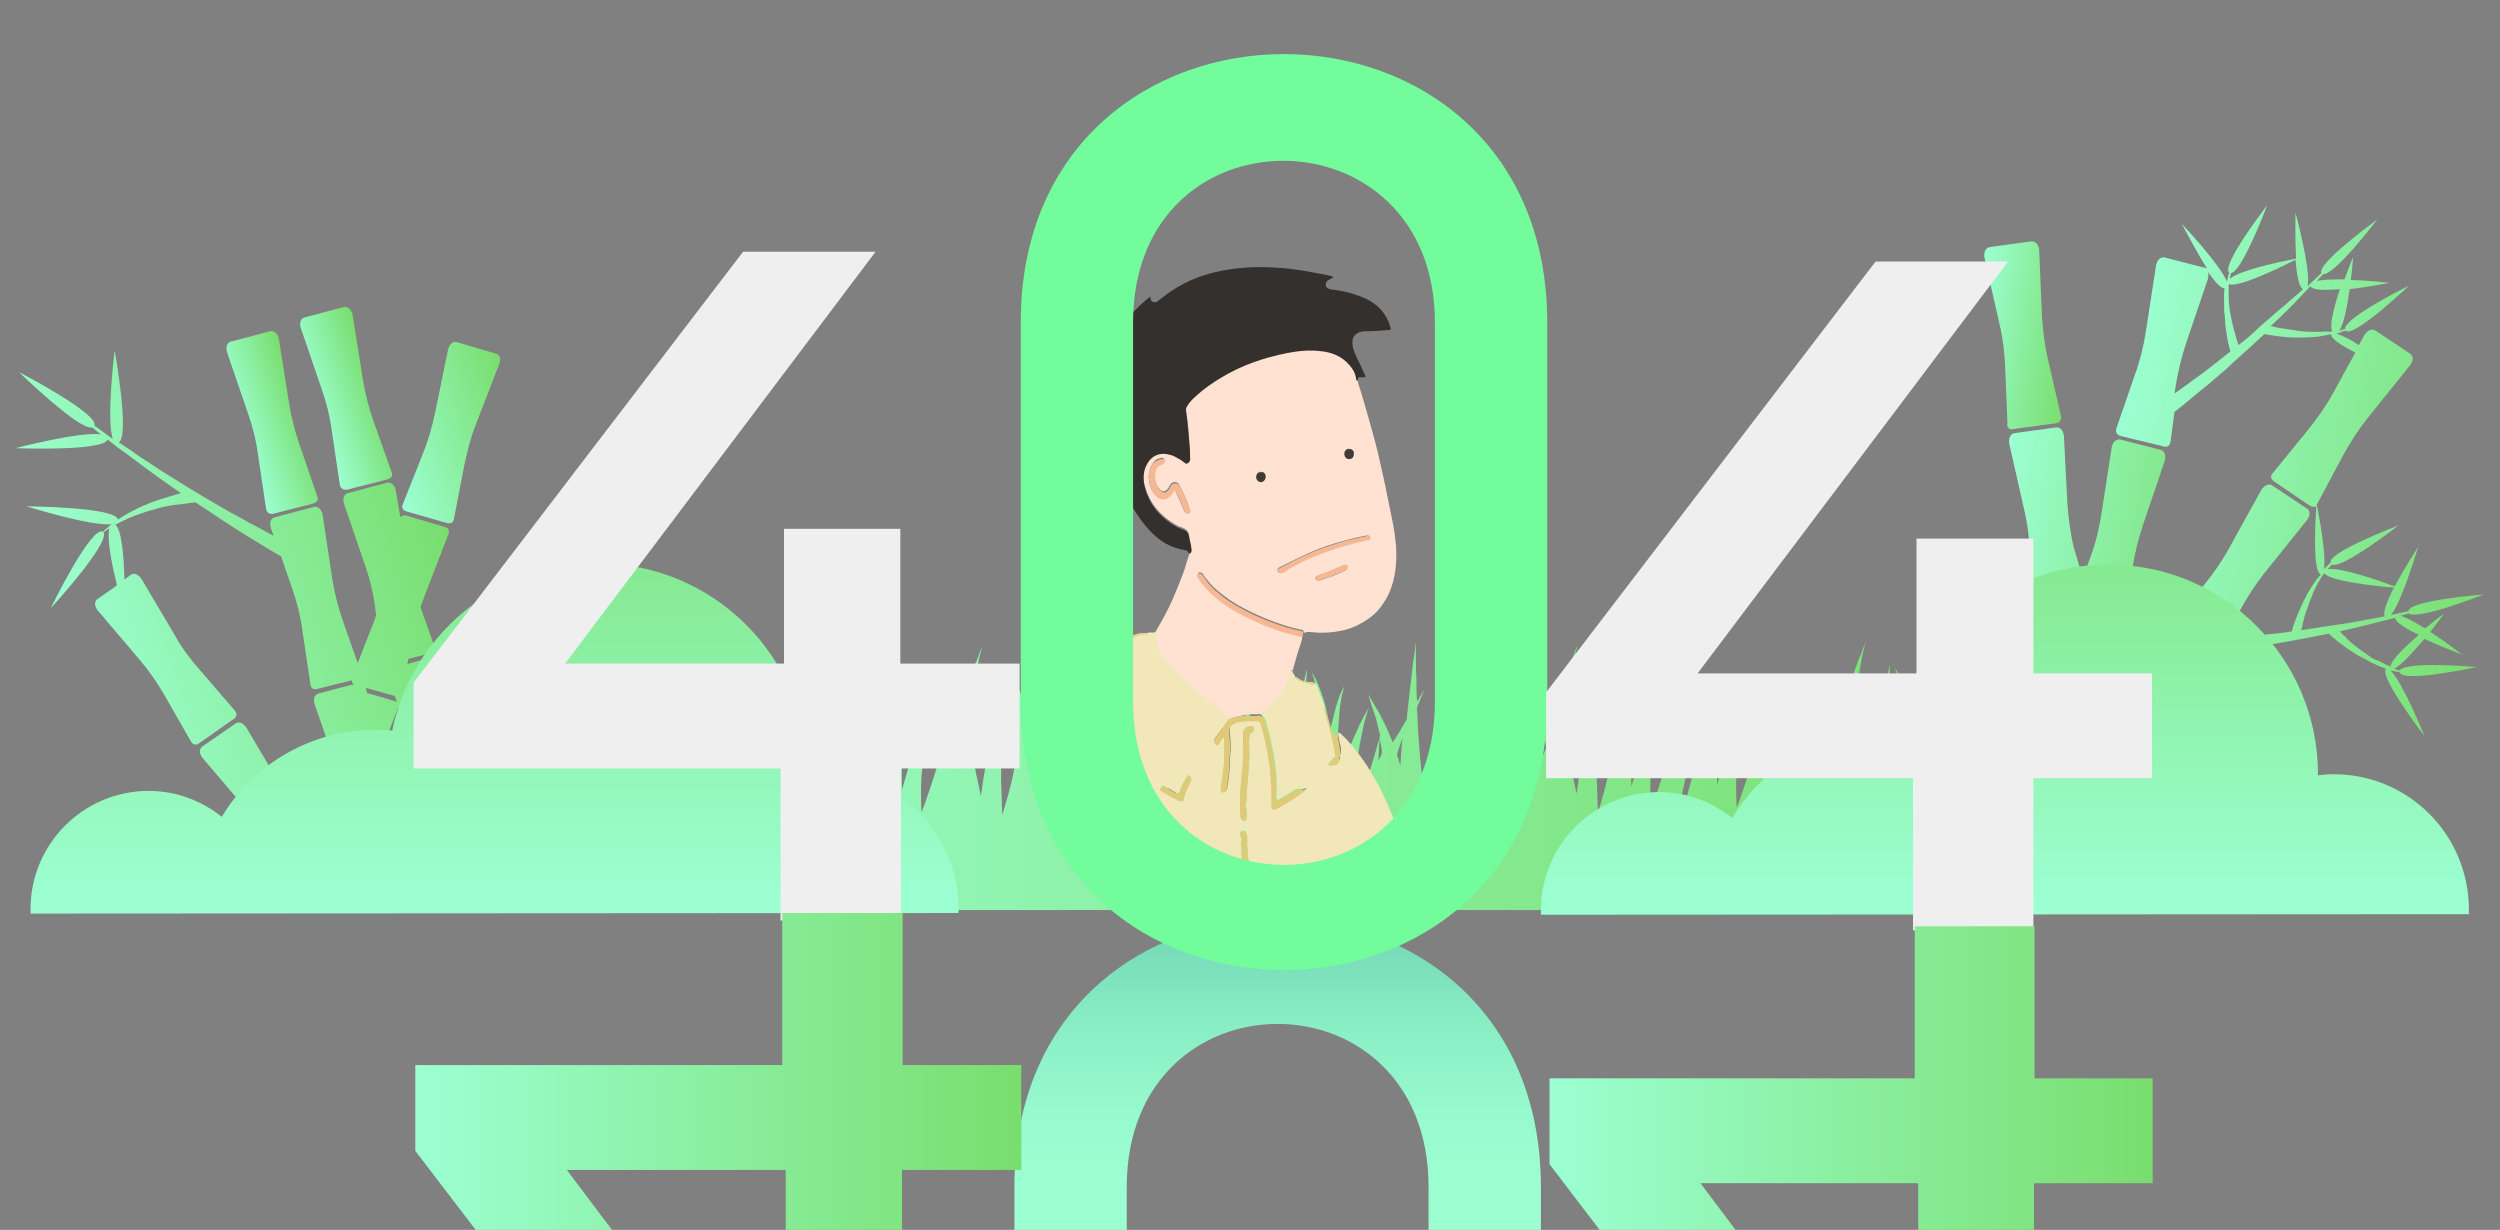 <?xml version="1.0" encoding="utf-8"?>
<!-- Generator: Adobe Illustrator 22.0.1, SVG Export Plug-In . SVG Version: 6.00 Build 0)  -->
<svg version="1.1" id="OBJECTS" xmlns="http://www.w3.org/2000/svg" xmlns:xlink="http://www.w3.org/1999/xlink" x="0px" y="0px"
	 viewBox="0 0 434 213.5" style="enable-background:new 0 0 434 213.5;" xml:space="preserve">
<rect x="0" y="0" width="434" height="213.5" fill="#808080" stroke="none"/>
<style type="text/css">
	.st0{fill:url(#SVGID_1_);}
	.st1{fill:url(#SVGID_2_);}
	.st2{fill:url(#SVGID_3_);}
	.st3{fill:url(#SVGID_4_);}
	.st4{fill:url(#SVGID_5_);}
	.st5{fill:url(#SVGID_6_);}
	.st6{fill:url(#SVGID_7_);}
	.st7{fill:url(#SVGID_8_);}
	.st8{fill:url(#SVGID_9_);}
	.st9{fill:url(#SVGID_10_);}
	.st10{fill:url(#SVGID_11_);}
	.st11{fill:#F2E7B8;}
	.st12{fill:#FFE2D1;}
	.st13{fill:#34302E;}
	.st14{fill:#F5B893;}
	.st15{fill:#DFCD7B;}
	.st16{fill:#E0D490;}
	.st17{fill:#DFCB77;}
	.st18{fill:#F4B893;}
	.st19{fill:#413B38;}
	.st20{fill:#72FC9B;}
	.st21{fill:#EFEFEF;}
	.st22{fill:url(#SVGID_12_);}
	.st23{fill:url(#SVGID_13_);}
</style>
<g>
	
		<linearGradient id="SVGID_1_" gradientUnits="userSpaceOnUse" x1="338.378" y1="63.288" x2="356.436" y2="63.288" gradientTransform="matrix(0.986 0.167 -0.167 0.986 19.287 -62.308)">
		<stop  offset="0" style="stop-color:#9CFFD2"/>
		<stop  offset="1" style="stop-color:#79DE6E"/>
	</linearGradient>
	<path class="st0" d="M349.5,74.5c1.1-0.2,3.7-0.5,3.7-0.5s2.6-0.4,3.7-0.5c1.1-0.2,0.9-1.2,0.9-1.2l-2.2-9.6
		c-0.6-2.5-0.9-5-1.1-7.5L354,43.4c-0.2-1.7-1.4-1.5-1.4-1.5l-3.6,0.5l-3.6,0.5c0,0-1.1,0.1-0.9,1.8l2.6,11.5c0.6,2.5,0.9,5,1,7.6
		l0.4,9.8C348.4,73.6,348.4,74.7,349.5,74.5z"/>
	
		<linearGradient id="SVGID_2_" gradientUnits="userSpaceOnUse" x1="348.055" y1="110.862" x2="388.002" y2="110.862" gradientTransform="matrix(0.986 0.167 -0.167 0.986 19.287 -62.308)">
		<stop  offset="0" style="stop-color:#9CFFD2"/>
		<stop  offset="1" style="stop-color:#79DE6E"/>
	</linearGradient>
	<path class="st1" d="M382,115.5l-3-2l-3-2c0,0-0.9-0.7-1.9,0.7l-5.7,10.3c-1.1,2-2.4,3.9-3.8,5.7l-0.2-0.8
		c-0.3-1.1-0.5-2.2-0.6-3.3c0.1-0.4,0.2-0.7,0.3-1.1l3.8-11.2c0.4-1.7-0.7-1.9-0.7-1.9l-3.5-0.9l-0.8-0.2l0-0.8c0,0,0,0,0-0.1
		c0.6,0.1,1,0.3,1,0.3s2.6,0.6,3.7,0.9c1.1,0.3,1.2-0.8,1.2-0.8l1.4-9.7c0.4-2.5,1-5,1.8-7.4l3.8-11.2c0.4-1.7-0.7-1.9-0.7-1.9
		l-3.5-0.9l-3.5-0.9c0,0-1.1-0.3-1.5,1.3l-1.8,11.7c-0.4,2.5-1,5-1.9,7.4l-1.3,3.7L360,95c-0.6-2.5-0.9-5-1.1-7.5l-0.6-11.8
		c-0.2-1.7-1.4-1.5-1.4-1.5l-3.6,0.5l-3.6,0.5c0,0-1.1,0.1-0.9,1.8l2.6,11.5c0.6,2.5,0.9,5,1,7.6l0.4,9.8c0,0,0,1,1.2,0.9
		c1.1-0.2,3.7-0.5,3.7-0.5s0.8-0.1,1.7-0.2l0,0.1c0,0-0.1,0.4,0,0.7l-1.6,0.2l-3.6,0.5c0,0-1.1,0.1-0.9,1.8l2.6,11.5
		c0.2,0.9,0.3,1.7,0.5,2.6c-0.4,1.7-0.8,3.4-1.4,5.1l-3.2,9.3c0,0-0.4,1,0.8,1.3c1.1,0.3,3.7,0.9,3.7,0.9s2.6,0.6,3.7,0.9
		c1.1,0.3,1.2-0.8,1.2-0.8l0.1-0.4c0.2,0.1,0.3,0.2,0.3,0.2s2.2,1.5,3.1,2.1c0.9,0.6,1.4-0.3,1.4-0.3l4.7-8.7
		c1.2-2.2,2.6-4.4,4.2-6.4l7.4-9.2C383,116,382,115.5,382,115.5z"/>
	
		<linearGradient id="SVGID_3_" gradientUnits="userSpaceOnUse" x1="365.725" y1="76.649" x2="434.82" y2="76.649" gradientTransform="matrix(0.986 0.167 -0.167 0.986 19.287 -62.308)">
		<stop  offset="0" style="stop-color:#9CFFD2"/>
		<stop  offset="1" style="stop-color:#79DE6E"/>
	</linearGradient>
	<path class="st2" d="M415,116.4c0.2,0,0.3,0.1,0.5,0.1c0.4,0.1,0.8,0.1,1.1,0.2c0.4,1.9,13.4-0.9,13.4-0.9s-12.4-1.1-13.4,0.6
		c-0.3-0.1-0.7-0.2-1-0.3c1.2-0.5,3.4-3,5.3-5.2c3.1,1.5,6.5,2.7,6.5,2.7s-2.7-2.1-5.5-3.9c1.4-1.8,2.4-3.2,2.4-3.2
		s-1.5,1.1-3.3,2.6c-1.6-1-3.2-1.9-4.3-2.2c0.5-0.1,1-0.3,1.5-0.4c1.6,1.2,13-3.3,13-3.3s-13,1-13.1,2.9c-0.9,0.2-1.8,0.4-2.8,0.6
		c-0.1,0-0.2,0-0.3,0.1c1.9-2,4.8-11.9,4.8-11.9s-2.3,3.6-4.1,6.9c-2.4-0.9-9.5-3.4-11.6-3c0.2-0.3,0.5-0.5,0.7-0.8
		c1.7,0.9,11.6-6.8,11.6-6.8s-12.4,4.7-11.8,6.5c-0.3,0.2-0.5,0.5-0.9,0.8c-0.1,0.1-0.2,0.2-0.3,0.4c0.5-2.3-0.7-8.7-1.2-11.3
		l4.6-8.6c1.2-2.2,2.6-4.4,4.2-6.4l7.4-9.2c1-1.4,0-2,0-2l-3-2l-3-2c0,0-0.9-0.7-1.9,0.7l-1,1.8c-1.5-1-3-1.7-3.9-2
		c0.2,0,0.3-0.1,0.5-0.1c0.4-0.2,0.7-0.3,1.1-0.4c1.3,1.4,11-7.8,11-7.8s-11.2,5.5-11.1,7.5c-0.3,0.1-0.7,0.2-1,0.3
		c0.8-1.1,1.4-4.3,1.8-7.2c3.4-0.4,6.9-1.1,6.9-1.1s-3.4-0.4-6.7-0.5c0.3-2.2,0.4-4,0.4-4s-0.7,1.7-1.5,3.9c-1.9,0-3.7,0-4.8,0.3
		c0.4-0.4,0.7-0.8,1.1-1.2c2,0.2,9.4-9.5,9.4-9.5s-10.6,7.7-9.7,9.3c-0.6,0.6-1.4,1.3-2.1,2c-0.1,0.1-0.2,0.2-0.3,0.2
		c0.6-2.7-2.1-12.7-2.1-12.7s-0.1,4.3,0.1,8c-2.6,0.5-9.8,2-11.5,3.5c0.1-0.4,0.1-0.7,0.2-1c1.9-0.1,6.3-11.8,6.3-11.8
		s-8.1,10.5-6.6,11.7c-0.1,0.3-0.2,0.7-0.3,1.1c0,0.2-0.1,0.3-0.1,0.5c-1.1-2.9-7.8-10-7.8-10s2.3,4.5,4.4,7.8
		c-0.2-0.2-0.4-0.2-0.4-0.2l-3.5-0.9l-3.5-0.9c0,0-1.1-0.3-1.5,1.3l-1.8,11.7c-0.4,2.5-1,5-1.9,7.4l-3.2,9.3c0,0-0.4,1,0.8,1.3
		c1.1,0.3,3.7,0.9,3.7,0.9s2.6,0.6,3.7,0.9c1.1,0.3,1.2-0.8,1.2-0.8l0.7-5.2c0.7-0.5,2.5-2,4.9-4c0.8-0.6,1.6-1.3,2.5-2.1
		c0.9-0.7,1.8-1.5,2.7-2.4c1.8-1.6,3.7-3.3,5.5-5c0,0,0,0,0,0c0.1,0,0.3,0.1,0.6,0.1c0.5,0.1,1.2,0.2,2,0.3c0.8,0.1,1.8,0.2,2.8,0.2
		c0.5,0,1,0,1.6,0c0.5,0,1.1-0.1,1.6-0.1c0.5,0,1.1-0.1,1.6-0.2c0.5-0.1,0.9-0.2,1.4-0.3c-0.1,0.8,1.8,2,4.2,3.2l-3.9,7.1
		c-1.2,2.2-2.7,4.3-4.3,6.3l-6.2,7.6c0,0-0.7,0.8,0.3,1.4c0.9,0.6,3.1,2.1,3.1,2.1s2.2,1.5,3.1,2.1c0.5,0.3,0.9,0.2,1.1,0.1
		c-0.2,3.5-0.6,11.4,0.8,11.8c-0.3,0.4-0.6,0.7-0.9,1.1c-0.3,0.5-0.6,0.9-0.9,1.4c-0.3,0.5-0.6,0.9-0.8,1.4c-0.3,0.5-0.5,1-0.7,1.4
		c-0.4,0.9-0.8,1.8-1.1,2.6c-0.3,0.8-0.5,1.4-0.6,1.9c0,0,0,0.1,0,0.1c-0.4,0.1-0.8,0.1-1.2,0.2c-1.2,0.1-2.4,0.3-3.6,0.4
		c-1.1,0.1-2.2,0.2-3.2,0.3c-1.4,0.1-2.6,0.2-3.6,0.3l2.6-4.9c1.2-2.2,2.6-4.4,4.2-6.4l7.4-9.2c1-1.4,0-2,0-2l-3-2l-3-2
		c0,0-0.9-0.7-1.9,0.7l-5.7,10.3c-1.2,2.2-2.7,4.3-4.3,6.3l-6.2,7.6c0,0-0.7,0.8,0.3,1.4s3.1,2.1,3.1,2.1s2.2,1.5,3.1,2.1
		c0.9,0.6,1.4-0.3,1.4-0.3l0.7-1.3c1.2-0.1,3-0.4,5.2-0.7c1-0.1,2.1-0.3,3.2-0.5c1.1-0.2,2.3-0.4,3.6-0.6c2.3-0.4,4.8-0.9,7.3-1.4
		c0,0,0,0,0,0c0.1,0.1,0.2,0.2,0.4,0.4c0.4,0.3,0.9,0.8,1.6,1.3c0.7,0.5,1.4,1.1,2.3,1.6c0.4,0.3,0.9,0.6,1.4,0.8
		c0.5,0.3,1,0.5,1.4,0.8c0.5,0.2,1,0.5,1.5,0.7c0.5,0.2,0.9,0.3,1.3,0.5c-1.2,1.4,6.7,11.7,6.7,11.7S417.2,118.6,415,116.4z
		 M383.3,64.1c-0.9,0.7-1.8,1.3-2.6,1.9c-1.2,0.9-2.3,1.7-3.2,2.3l0.2-1.3c0.4-2.5,1-5,1.8-7.4l3.8-11.2c0.1-0.5,0.1-0.9,0-1.2
		c1.2,1.7,2.3,3,2.9,2.8c-0.1,0.5-0.1,0.9-0.1,1.4c0,0.5,0,1.1,0,1.6c0,0.5,0,1.1,0.1,1.6c0,0.5,0.1,1.1,0.1,1.6
		c0.1,1,0.3,2,0.4,2.8c0.2,0.8,0.3,1.5,0.5,1.9c0,0,0,0.1,0,0.1c-0.3,0.3-0.7,0.5-1,0.8C385.2,62.6,384.2,63.4,383.3,64.1z
		 M388.6,59.9c-0.1-0.4-0.3-0.8-0.4-1.3c-0.2-0.8-0.5-1.6-0.7-2.6c-0.1-0.5-0.2-1-0.3-1.5c-0.1-0.5-0.2-1-0.2-1.6
		c-0.1-0.5-0.1-1.1-0.1-1.6c0-0.5,0-1,0-1.5c0-0.2,0-0.4,0-0.5c1.5,0.8,9-2.9,11.6-4.2c0.2,2.6,0.6,4.8,1.3,5.1
		c-0.5,0.5-1.1,1-1.7,1.5c-0.9,0.8-1.9,1.7-2.9,2.5c-1,0.9-2,1.7-3,2.6C391,58,389.8,59,388.6,59.9z M402.9,57.6c-0.5,0-1,0-1.6,0
		c-0.5,0-1.1,0-1.6-0.1c-0.5,0-1-0.1-1.5-0.2c-1-0.1-1.9-0.3-2.7-0.4c-0.5-0.1-0.9-0.2-1.3-0.3c0.5-0.5,1.1-1,1.6-1.5
		c0.9-0.9,1.9-1.8,2.7-2.7c0.9-0.9,1.7-1.8,2.5-2.6c0,0,0.1-0.1,0.1-0.1c0.4,0.7,2.5,0.7,5.1,0.5c-1,3.1-1.9,6.4-1.3,7.3
		c-0.2,0-0.4,0.1-0.5,0.1C403.9,57.5,403.4,57.6,402.9,57.6z M399.8,108.1c0.2-0.8,0.4-1.7,0.8-2.6c0.2-0.5,0.3-1,0.5-1.4
		c0.2-0.5,0.4-1,0.6-1.5c0.2-0.5,0.5-0.9,0.7-1.4c0.3-0.4,0.5-0.9,0.8-1.3c0.1-0.1,0.2-0.3,0.3-0.4c0.9,1.4,9.2,2.3,12.1,2.5
		c-1.2,2.3-2,4.4-1.6,5c-0.7,0.1-1.5,0.3-2.2,0.4c-1.2,0.2-2.5,0.5-3.8,0.7c-1.3,0.2-2.6,0.4-3.9,0.6c-1.6,0.2-3.1,0.5-4.6,0.7
		C399.6,109,399.7,108.6,399.8,108.1z M411.6,114.1c-0.4-0.3-0.9-0.6-1.3-0.9c-0.4-0.3-0.8-0.6-1.2-0.9c-0.8-0.6-1.5-1.2-2-1.8
		c-0.4-0.3-0.7-0.7-0.9-0.9c0.7-0.2,1.4-0.3,2.2-0.5c1.3-0.3,2.5-0.6,3.7-0.9c1.2-0.3,2.4-0.6,3.5-0.9c0.1,0,0.1,0,0.2-0.1
		c0,0.8,1.8,1.9,4.1,3c-2.4,2.1-4.9,4.5-4.9,5.5c-0.2-0.1-0.3-0.1-0.5-0.2c-0.5-0.2-0.9-0.4-1.4-0.7
		C412.5,114.6,412,114.4,411.6,114.1z"/>
</g>
<g>
	
		<linearGradient id="SVGID_4_" gradientUnits="userSpaceOnUse" x1="56.165" y1="120.321" x2="67.415" y2="120.321" gradientTransform="matrix(0.95 -0.312 0.312 0.95 -49.043 -21.668)">
		<stop  offset="0" style="stop-color:#9CFFD2"/>
		<stop  offset="1" style="stop-color:#79DE6E"/>
	</linearGradient>
	<path class="st3" d="M47.4,89.2c1.1-0.3,3.5-0.9,3.5-0.9s2.5-0.6,3.5-0.9c1.1-0.3,0.7-1.2,0.7-1.2L52,77.2
		c-0.8-2.3-1.4-4.7-1.8-7.1l-1.8-11.3c-0.4-1.6-1.5-1.3-1.5-1.3l-3.4,0.9l-3.4,0.9c0,0-1.1,0.2-0.7,1.8l3.7,10.8
		c0.8,2.3,1.4,4.7,1.7,7.1l1.4,9.4C46.2,88.4,46.4,89.4,47.4,89.2z"/>
	
		<linearGradient id="SVGID_5_" gradientUnits="userSpaceOnUse" x1="69.658" y1="120.321" x2="80.908" y2="120.321" gradientTransform="matrix(0.95 -0.312 0.312 0.95 -49.043 -21.668)">
		<stop  offset="0" style="stop-color:#9CFFD2"/>
		<stop  offset="1" style="stop-color:#79DE6E"/>
	</linearGradient>
	<path class="st4" d="M60.3,85c1.1-0.3,3.5-0.9,3.5-0.9s2.5-0.6,3.5-0.9C68.4,82.9,68,82,68,82L64.8,73c-0.8-2.3-1.4-4.7-1.8-7.1
		l-1.8-11.3c-0.4-1.6-1.5-1.3-1.5-1.3l-3.4,0.9l-3.4,0.9c0,0-1.1,0.2-0.7,1.8l3.7,10.8c0.8,2.3,1.4,4.7,1.7,7.1l1.4,9.4
		C59,84.2,59.2,85.2,60.3,85z"/>
	
		<linearGradient id="SVGID_6_" gradientUnits="userSpaceOnUse" x1="15.258" y1="148.906" x2="85.195" y2="148.906" gradientTransform="matrix(0.95 -0.312 0.312 0.95 -49.043 -21.668)">
		<stop  offset="0" style="stop-color:#9CFFD2"/>
		<stop  offset="1" style="stop-color:#79DE6E"/>
	</linearGradient>
	<path class="st5" d="M77.3,91.5l-3.4-1l-3.4-1c0,0-0.5-0.2-1,0.3l-0.8-4.7c-0.4-1.6-1.5-1.3-1.5-1.3l-3.4,0.9l-3.4,0.9
		c0,0-1.1,0.2-0.7,1.8l3.7,10.8c0.8,2.3,1.4,4.7,1.7,7.1l0.2,1.5c-0.2,0.7-0.5,1.5-0.8,2.2l-2.4,6.1l-2.6-7.4
		c-0.8-2.3-1.4-4.7-1.8-7.1L56,89.3c-0.4-1.6-1.5-1.3-1.5-1.3l-3.4,0.9l-3.4,0.9c0,0-1.1,0.2-0.7,1.8l0.5,1.4
		c-0.8-0.4-1.7-0.9-2.6-1.4c-1-0.5-2.1-1.1-3.3-1.8c-1.2-0.6-2.4-1.3-3.6-2c-1.4-0.8-2.9-1.7-4.4-2.6l0,0l0,0
		c-1.1-0.7-2.3-1.4-3.4-2.1c-1.3-0.8-2.6-1.6-3.9-2.5c-1.3-0.8-2.5-1.6-3.7-2.5c-0.7-0.4-1.3-0.9-2-1.3c2-1-0.7-16-0.7-16
		s-1.5,12.3-0.3,15.4c-0.2-0.1-0.4-0.3-0.6-0.4c-0.9-0.7-1.8-1.3-2.6-1.9c0.8-2.1-13.1-9.3-13.1-9.3s10.5,10.2,12.7,9.6
		c0.5,0.4,1,0.8,1.5,1.2c-3.7-0.5-14.8,2.4-14.8,2.4s15.2,0.6,16-1.5c1,0.8,2.1,1.7,3.3,2.5c1.2,0.9,2.4,1.8,3.6,2.7
		c1.2,0.9,2.5,1.8,3.8,2.7c0.7,0.5,1.3,0.9,2,1.4c-0.3,0.1-0.7,0.2-1,0.3c-0.9,0.3-2.1,0.6-3.2,1c-0.6,0.2-1.2,0.4-1.8,0.7
		c-0.6,0.2-1.2,0.5-1.8,0.8c-0.6,0.3-1.2,0.6-1.7,0.9c-0.5,0.3-1,0.6-1.4,0.9c-0.4-2.2-15.9-2.3-15.9-2.3s11.2,3.5,14.8,3.1
		c-0.2,0.1-0.3,0.2-0.5,0.4c-0.4,0.3-0.7,0.6-1,0.9c-2.1-1.1-9.1,13.3-9.1,13.3S19,94.5,18,92.4c0.3-0.2,0.7-0.5,1-0.7
		c-0.5,1.7,0.4,6.2,1.3,9.9l-0.5,0.4l-2.9,2c0,0-0.9,0.6,0,1.9l7.4,8.7c1.6,1.9,3,3.9,4.2,6l4.7,8.2c0,0,0.5,0.9,1.4,0.2
		c0.9-0.6,3-2.1,3-2.1s2.1-1.5,3-2.1c0.9-0.6,0.2-1.4,0.2-1.4l-6.2-7.2c-1.6-1.8-3.1-3.8-4.3-6l-5.8-9.8c-1-1.3-1.8-0.6-1.8-0.6
		l-1.1,0.8c-0.1-4.1-0.5-8.8-1.6-9.5c0.2-0.1,0.4-0.2,0.6-0.3c0.5-0.3,1.1-0.5,1.6-0.8c0.6-0.2,1.2-0.5,1.8-0.7
		c0.6-0.2,1.2-0.4,1.8-0.6c0.6-0.2,1.2-0.3,1.8-0.5c1.1-0.3,2.2-0.5,3.2-0.6c0.9-0.1,1.7-0.2,2.3-0.3c0.3,0,0.5,0,0.6-0.1
		c0.1,0,0.2,0,0.2,0c1.1,0.7,2.2,1.4,3.2,2.1c1.2,0.8,2.4,1.6,3.5,2.3c1.1,0.7,2.2,1.4,3.2,2c2.1,1.3,3.8,2.3,5,3l2,5.8
		c0.8,2.3,1.4,4.7,1.7,7.1l1.4,9.4c0,0,0.1,1,1.2,0.7c1.1-0.3,3.5-0.9,3.5-0.9s1.4-0.3,2.5-0.6c0,0.2,0,0.5,0.3,0.7l-2.7,0.7
		l-3.4,0.9c0,0-1.1,0.2-0.7,1.8l3.4,9.8l-0.1,0.3c-0.5,2.4-1.2,4.8-2.1,7l-1.7,4.2l-1.3-1.5c-1.6-1.8-3.1-3.8-4.3-6l-5.8-9.8
		c-1-1.3-1.8-0.6-1.8-0.6l-2.9,2l-2.9,2c0,0-0.9,0.6,0,1.9l7.4,8.7c1.6,1.9,3,3.9,4.2,6l4.7,8.2c0,0,0.5,0.9,1.4,0.2
		c0.9-0.6,3-2.1,3-2.1s1.5-1,2.5-1.8c0.6,0.2,1.2,0.3,1.6,0.5c1.1,0.3,1.2-0.7,1.2-0.7l0.3-1.4l0,0.2c0,0,0.1,1,1.2,0.7
		c1.1-0.3,3.5-0.9,3.5-0.9s2.5-0.6,3.5-0.9c1.1-0.3,0.7-1.2,0.7-1.2l-3.2-8.9c-0.7-1.9-1.2-3.9-1.6-5.9l3.4-8.8
		c0.1-0.2,0.1-0.4,0.1-0.6l2,5.8c0.8,2.3,1.4,4.7,1.7,7.1l1.4,9.4c0,0,0.1,1,1.2,0.7c1.1-0.3,3.5-0.9,3.5-0.9s2.5-0.6,3.5-0.9
		c1.1-0.3,0.7-1.2,0.7-1.2l-3.2-8.9c-0.8-2.3-1.4-4.7-1.8-7.1l-1.8-11.3c-0.4-1.6-1.5-1.3-1.5-1.3l-3.4,0.9l-0.6,0.2l0.2-0.9
		c0.2,0,0.3-0.1,0.3-0.1s2.5-0.6,3.5-0.9c1.1-0.3,0.7-1.2,0.7-1.2l-2.4-6.8c0.2-0.6,0.4-1.1,0.6-1.7l4.1-10.6
		C78.4,91.7,77.3,91.5,77.3,91.5z M68.5,121.7l-3.4-1l-1.4-0.4l-0.1-0.5c0-0.2-0.1-0.3-0.1-0.4c0.9,0.3,1.8,0.5,1.8,0.5
		s2,0.6,3.2,0.9l0.4,1C68.7,121.8,68.5,121.7,68.5,121.7z"/>
	
		<linearGradient id="SVGID_7_" gradientUnits="userSpaceOnUse" x1="78.728" y1="131.781" x2="102.911" y2="131.781" gradientTransform="matrix(0.95 -0.312 0.312 0.95 -49.043 -21.668)">
		<stop  offset="0" style="stop-color:#9CFFD2"/>
		<stop  offset="1" style="stop-color:#79DE6E"/>
	</linearGradient>
	<path class="st6" d="M86.1,61.4l-3.4-1l-3.4-1c0,0-1-0.4-1.5,1.2l-2.3,11.2c-0.5,2.4-1.2,4.8-2.1,7l-3.5,8.8c0,0-0.4,0.9,0.7,1.2
		c1.1,0.3,3.5,1,3.5,1s2.4,0.7,3.5,1c1.1,0.3,1.2-0.7,1.2-0.7l1.8-9.3c0.5-2.4,1.1-4.8,2-7.1l4.1-10.6
		C87.2,61.6,86.1,61.4,86.1,61.4z"/>
</g>
<linearGradient id="SVGID_8_" gradientUnits="userSpaceOnUse" x1="82.093" y1="133.601" x2="348.635" y2="133.601">
	<stop  offset="0" style="stop-color:#9CFFD2"/>
	<stop  offset="1" style="stop-color:#79DE6E"/>
</linearGradient>
<path class="st7" d="M347.8,120.3c-0.5,0.8-1.2,2-2.1,3.4c-0.9,1.4-1.9,3.1-2.9,4.9c-0.6,1.1-1.3,2.3-1.9,3.5c0-0.7,0.1-1.4,0.1-2.1
	c0.1-1.3,0.1-2.3,0.1-3.1c0-0.7,0-1.2,0-1.2s-0.4,1.6-1.1,4c-0.7,2.4-1.7,5.6-2.8,8.7c-0.2,0.5-0.4,1.1-0.6,1.6
	c-0.1-1.3-0.1-2.7-0.1-4.1c0-1.7,0.2-3.5,0.4-5.1c0.2-1.6,0.5-3.2,0.8-4.5c0.1-0.7,0.3-1.3,0.4-1.8c0.1-0.5,0.3-1,0.4-1.4
	c0.2-0.8,0.4-1.2,0.4-1.2s-0.2,0.4-0.6,1.1c-0.2,0.3-0.4,0.8-0.7,1.3c-0.3,0.5-0.5,1-0.8,1.7c-0.6,1.2-1.2,2.7-1.8,4.3
	c-0.6,1.6-1.1,3.3-1.6,5.1c-0.1,0.3-0.2,0.6-0.2,1c0-0.2,0-0.3,0-0.5c-0.1-2.3,0-4.5,0.1-6.7c0.1-2.2,0.3-4.1,0.4-5.9
	c0.1-1.7,0.4-3.3,0.7-4.3c0.1-0.5,0.3-1,0.4-1.2c0.1-0.3,0.2-0.4,0.2-0.4s-0.1,0.1-0.2,0.4c-0.1,0.3-0.3,0.7-0.6,1.2
	c-0.5,1-1,2.5-1.4,4.2c-0.2,0.8-0.4,1.7-0.7,2.7c-0.3-1.8-0.6-3.5-1-4.9c-0.5-1.6-1-2.9-1.4-3.7c-0.2-0.4-0.4-0.8-0.5-1
	c-0.1-0.2-0.2-0.3-0.2-0.3s0,0.1,0.1,0.4c0.1,0.2,0.2,0.6,0.3,1c0.2,0.9,0.5,2.2,0.7,3.8c0.2,1.6,0.2,3.5,0.1,5.5
	c-0.1,1-0.2,2.1-0.3,3.1c-0.1,1.1-0.3,2.1-0.5,3.2c-0.5,2.6-1.3,5.3-2,7.6c-0.1-1.9-0.1-3.9-0.2-5.8c0-2.4,0-4.8,0.1-7.1
	c0.1-2.3,0.2-4.4,0.3-6.2c0.1-0.9,0.1-1.7,0.2-2.5c0.1-0.7,0.1-1.4,0.2-1.9c0.1-1.1,0.1-1.7,0.1-1.7s-0.2,0.6-0.4,1.6
	c-0.1,0.5-0.3,1.1-0.5,1.9c-0.2,0.7-0.4,1.5-0.6,2.4c-0.4,1.8-0.8,3.9-1.3,6.1c-0.4,2.2-0.8,4.6-1.2,7.1c-0.1,0.9-0.3,1.9-0.4,2.8
	c-0.3-1.4-0.6-2.8-0.9-4.2c-0.4-1.9-0.6-3.9-0.7-5.8c0.4-1.1,0.8-2.1,1.2-3.1c0.6-1.5,1.1-2.8,1.5-3.7c0.4-0.9,0.6-1.4,0.6-1.4
	s-0.3,0.5-0.8,1.3c-0.5,0.8-1.2,2-2.1,3.4c-0.1,0.2-0.3,0.4-0.4,0.6c0-2.2,0.2-4.3,0.4-6.1c0.2-1,0.3-1.9,0.5-2.8
	c0-0.2,0.1-0.4,0.1-0.6c0-0.2,0.1-0.4,0.1-0.6c0.1-0.4,0.2-0.7,0.2-1c0.3-1.2,0.5-1.9,0.5-1.9s-0.3,0.6-0.7,1.8
	c-0.1,0.3-0.2,0.6-0.4,0.9c-0.1,0.2-0.1,0.3-0.2,0.5c-0.1,0.2-0.1,0.4-0.2,0.6c-0.3,0.8-0.6,1.7-0.9,2.7c-0.1,0.5-0.3,1-0.4,1.6
	c-0.1,0.4-0.2,0.8-0.3,1.2c0,0,0,0,0,0c0,0.1-0.1,0.3-0.1,0.4c-0.2,1.2-0.5,2.4-0.6,3.8c0,0.4-0.1,0.7-0.1,1.1
	c0,0.3-0.1,0.6-0.1,0.9c-0.4-1-0.9-2-1.3-2.8c-0.2-0.3-0.3-0.7-0.5-1c-0.2-0.3-0.3-0.6-0.5-0.8c-0.3-0.5-0.5-1-0.8-1.4
	c-0.4-0.7-0.7-1.2-0.7-1.2s0.2,0.5,0.4,1.3c0.1,0.4,0.3,0.9,0.5,1.5c0.1,0.3,0.2,0.6,0.3,0.9c0.1,0.3,0.2,0.7,0.3,1
	c0.1,0.4,0.2,0.9,0.3,1.4c-0.1,0.2-0.5,1.8-1.1,4c-0.7,2.4-1.7,5.6-2.8,8.7c-0.2,0.5-0.4,1.1-0.6,1.6c-0.1-1.3-0.1-2.7-0.1-4.1
	c0-1.7,0.2-3.5,0.4-5.1c0.2-1.6,0.5-3.2,0.8-4.5c0.1-0.7,0.3-1.3,0.4-1.8c0.1-0.5,0.3-1,0.4-1.4c0.2-0.8,0.4-1.2,0.4-1.2
	s-0.2,0.4-0.6,1.1c-0.2,0.3-0.4,0.8-0.7,1.3c-0.3,0.5-0.5,1-0.8,1.7c-0.6,1.2-1.2,2.7-1.8,4.3c-0.6,1.6-1.1,3.3-1.6,5.1
	c-0.1,0.3-0.2,0.6-0.2,1c0-0.2,0-0.3,0-0.5c-0.1-2.3,0-4.5,0.1-6.7c0-0.7,0.1-1.4,0.1-2.1c0.4-1,0.8-2,1.1-2.9
	c0.6-1.5,1.1-2.8,1.5-3.7c0.4-0.9,0.6-1.4,0.6-1.4s-0.3,0.5-0.8,1.3c-0.5,0.8-1.2,1.9-2.1,3.3c0.1-1.9,0.4-3.6,0.7-4.7
	c0.1-0.5,0.3-1,0.4-1.2c0.1-0.3,0.2-0.4,0.2-0.4s-0.1,0.1-0.2,0.4c-0.1,0.3-0.3,0.7-0.6,1.2c-0.5,1-1,2.5-1.4,4.2
	c-0.2,0.8-0.4,1.7-0.7,2.7c-0.1,0.3-0.2,0.7-0.2,1c-0.3,0.6-0.7,1.2-1,1.8c-0.6,1.1-1.3,2.3-1.9,3.5c0-0.7,0.1-1.4,0.1-2.1
	c0.1-1.3,0.1-2.3,0.1-3.1c0-0.7,0-1.2,0-1.2s-0.4,1.6-1.1,4c-0.7,2.4-1.7,5.6-2.8,8.7c-0.2,0.5-0.4,1.1-0.6,1.6
	c-0.1-1.3-0.1-2.7-0.1-4.1c0-1.7,0.2-3.5,0.4-5.1c0.2-1.6,0.5-3.2,0.8-4.5c0.1-0.7,0.3-1.3,0.4-1.8c0.1-0.5,0.3-1,0.4-1.4
	c0.2-0.8,0.4-1.2,0.4-1.2s-0.2,0.4-0.6,1.1c-0.2,0.3-0.4,0.8-0.7,1.3c-0.3,0.5-0.5,1-0.8,1.7c-0.6,1.2-1.2,2.7-1.8,4.3
	c-0.6,1.6-1.1,3.3-1.6,5.1c-0.1,0.3-0.2,0.6-0.2,1c0-0.2,0-0.3,0-0.5c-0.1-2.3,0-4.5,0.1-6.7c0.1-2.2,0.3-4.1,0.4-5.9
	c0.1-1.7,0.4-3.3,0.7-4.3c0.1-0.5,0.3-1,0.4-1.2c0.1-0.3,0.2-0.4,0.2-0.4s-0.1,0.1-0.2,0.4c-0.1,0.3-0.3,0.7-0.6,1.2
	c-0.5,1-1,2.5-1.4,4.2c-0.2,0.8-0.4,1.7-0.7,2.7c-0.1-0.7-0.2-1.4-0.4-2c0.5-1.3,1-2.4,1.3-3.2c0.4-0.9,0.6-1.4,0.6-1.4
	s-0.3,0.5-0.8,1.3c-0.3,0.6-0.8,1.3-1.3,2.1c-0.1-0.6-0.3-1.1-0.4-1.6c-0.5-1.6-1-2.9-1.4-3.7c-0.2-0.4-0.4-0.8-0.5-1
	c-0.1-0.2-0.2-0.3-0.2-0.3s0,0.1,0.1,0.4c0.1,0.2,0.2,0.6,0.3,1c0.2,0.9,0.5,2.2,0.7,3.8c0.1,1,0.2,2.2,0.2,3.4
	c-0.8,1.2-1.6,2.6-2.4,4.2c-0.6,1.1-1.3,2.3-1.9,3.5c0-0.7,0.1-1.4,0.1-2.1c0.1-1.3,0.1-2.3,0.1-3.1c0-0.7,0-1.2,0-1.2
	s-0.4,1.6-1.1,4c-0.7,2.4-1.7,5.6-2.8,8.7c-0.2,0.5-0.4,1.1-0.6,1.6c-0.1-1.3-0.1-2.7-0.1-4.1c0-1.7,0.2-3.5,0.4-5.1
	c0.2-1.6,0.5-3.2,0.8-4.5c0.1-0.7,0.3-1.3,0.4-1.8c0.1-0.5,0.3-1,0.4-1.4c0.2-0.8,0.4-1.2,0.4-1.2s-0.2,0.4-0.6,1.1
	c-0.2,0.3-0.4,0.8-0.7,1.3c-0.3,0.5-0.5,1-0.8,1.7c-0.6,1.2-1.2,2.7-1.8,4.3c-0.6,1.6-1.1,3.3-1.6,5.1c-0.1,0.3-0.2,0.6-0.2,1
	c0-0.2,0-0.3,0-0.5c-0.1-2.3,0-4.5,0.1-6.7c0.1-2.2,0.3-4.1,0.4-5.9c0.1-1.7,0.4-3.3,0.7-4.3c0.1-0.5,0.3-1,0.4-1.2
	c0.1-0.3,0.2-0.4,0.2-0.4s-0.1,0.1-0.2,0.4c-0.1,0.3-0.3,0.7-0.6,1.2c-0.5,1-1,2.5-1.4,4.2c-0.2,0.8-0.4,1.7-0.7,2.7
	c-0.3-1.8-0.6-3.5-1-4.9c-0.5-1.6-1-2.9-1.4-3.7c-0.2-0.4-0.4-0.8-0.5-1c-0.1-0.2-0.2-0.3-0.2-0.3s0,0.1,0.1,0.4
	c0.1,0.2,0.2,0.6,0.3,1c0.2,0.9,0.5,2.2,0.7,3.8c0.2,1.6,0.2,3.5,0.1,5.5c-0.1,1-0.2,2.1-0.3,3.1c-0.1,1.1-0.3,2.1-0.5,3.2
	c-0.5,2.6-1.3,5.3-2,7.6c-0.1-1.9-0.1-3.9-0.2-5.8c0-2.4,0-4.8,0.1-7.1c0.1-2.3,0.2-4.4,0.3-6.2c0.1-0.9,0.1-1.7,0.2-2.5
	c0.1-0.7,0.1-1.4,0.2-1.9c0.1-1.1,0.1-1.7,0.1-1.7s-0.2,0.6-0.4,1.6c-0.1,0.5-0.3,1.1-0.5,1.9c-0.2,0.7-0.4,1.5-0.6,2.4
	c-0.4,1.8-0.8,3.9-1.3,6.1c-0.4,2.2-0.8,4.6-1.2,7.1c-0.1,0.9-0.3,1.9-0.4,2.8c-0.3-1.4-0.6-2.8-0.9-4.2c-0.4-1.9-0.6-3.9-0.7-5.8
	c0.4-1.1,0.8-2.1,1.2-3.1c0.6-1.5,1.1-2.8,1.5-3.7c0.4-0.9,0.6-1.4,0.6-1.4s-0.3,0.5-0.8,1.3c-0.5,0.8-1.2,2-2.1,3.4
	c-0.1,0.2-0.3,0.4-0.4,0.6c0-2.2,0.2-4.3,0.4-6.1c0.2-1,0.3-1.9,0.5-2.8c0-0.2,0.1-0.4,0.1-0.6c0-0.2,0.1-0.4,0.1-0.6
	c0.1-0.4,0.2-0.7,0.2-1c0.3-1.2,0.5-1.9,0.5-1.9s-0.3,0.6-0.7,1.8c-0.1,0.3-0.2,0.6-0.4,0.9c-0.1,0.2-0.1,0.3-0.2,0.5
	c-0.1,0.2-0.1,0.4-0.2,0.6c-0.3,0.8-0.6,1.7-0.9,2.7c-0.1,0.5-0.3,1-0.4,1.6c-0.1,0.4-0.2,0.8-0.3,1.2c0,0,0,0,0,0
	c0,0.1-0.1,0.3-0.1,0.4c-0.2,1.2-0.5,2.4-0.6,3.8c0,0.4-0.1,0.7-0.1,1.1c0,0.3-0.1,0.6-0.1,0.9c-0.4-1-0.9-2-1.3-2.8
	c-0.2-0.3-0.3-0.7-0.5-1c-0.2-0.3-0.3-0.6-0.5-0.8c-0.3-0.5-0.5-1-0.8-1.4c-0.4-0.7-0.7-1.2-0.7-1.2s0.2,0.5,0.4,1.3
	c0.1,0.4,0.3,0.9,0.5,1.5c0.1,0.3,0.2,0.6,0.3,0.9c0.1,0.3,0.2,0.7,0.3,1c0.1,0.4,0.2,0.9,0.3,1.4c-0.1,0.2-0.5,1.8-1.1,4
	c-0.7,2.4-1.7,5.6-2.8,8.7c-0.2,0.5-0.4,1.1-0.6,1.6c-0.1-1.3-0.1-2.7-0.1-4.1c0-1.7,0.2-3.5,0.4-5.1c0.2-1.6,0.5-3.2,0.8-4.5
	c0.1-0.7,0.3-1.3,0.4-1.8c0.1-0.5,0.3-1,0.4-1.4c0.2-0.8,0.4-1.2,0.4-1.2s-0.2,0.4-0.6,1.1c-0.2,0.3-0.4,0.8-0.7,1.3
	c-0.3,0.5-0.5,1-0.8,1.7c-0.6,1.2-1.2,2.7-1.8,4.3c-0.6,1.6-1.1,3.3-1.6,5.1c-0.1,0.3-0.2,0.6-0.2,1c0-0.2,0-0.3,0-0.5
	c-0.1-2.3,0-4.5,0.1-6.7c0.1-2.2,0.3-4.1,0.4-5.9c0.1-1.7,0.4-3.3,0.7-4.3c0.1-0.5,0.3-1,0.4-1.2c0.1-0.3,0.2-0.4,0.2-0.4
	s-0.1,0.1-0.2,0.4c-0.1,0.3-0.3,0.7-0.6,1.2c-0.5,1-1,2.5-1.4,4.2c-0.2,0.8-0.4,1.7-0.7,2.7c-0.3-1.8-0.6-3.5-1-4.9
	c-0.5-1.6-1-2.9-1.4-3.7c-0.2-0.4-0.4-0.8-0.5-1c-0.1-0.2-0.2-0.3-0.2-0.3s0,0.1,0.1,0.4c0.1,0.2,0.2,0.6,0.3,1
	c0.2,0.9,0.5,2.2,0.7,3.8c0.2,1.6,0.2,3.5,0.1,5.5c-0.1,1-0.2,2.1-0.3,3.1c-0.1,1.1-0.3,2.1-0.5,3.2c-0.5,2.6-1.3,5.3-2,7.6
	c-0.1-1.9-0.1-3.9-0.2-5.8c0-2.4,0-4.8,0.1-7.1c0.1-2.3,0.2-4.4,0.3-6.2c0.1-0.9,0.1-1.7,0.2-2.5c0.1-0.7,0.1-1.4,0.2-1.9
	c0.1-1.1,0.1-1.7,0.1-1.7s-0.2,0.6-0.4,1.6c-0.1,0.5-0.3,1.1-0.5,1.9c-0.2,0.7-0.4,1.5-0.6,2.4c-0.4,1.8-0.8,3.9-1.3,6.1
	c-0.1,0.8-0.3,1.6-0.4,2.3c-0.8-9.2-1.2-17.6-1.2-17.6s-1.1,10.5-1.7,21.1c-0.1,1.1-0.1,2.3-0.2,3.4c-0.1,0.9-1.4,1-1.5,0
	c-0.2-1.7-0.3-3.4-0.5-5.1c-0.3-3.2-0.5-6.4-0.6-9.3c0.3-0.7,0.5-1.2,0.7-1.7c0.4-0.9,0.6-1.4,0.6-1.4s-0.3,0.5-0.8,1.3
	c-0.1,0.2-0.3,0.5-0.5,0.8c-0.1-1.4-0.1-2.7-0.1-3.9c-0.1-2-0.1-3.6-0.1-4.7c0-1.1,0-1.8,0-1.8s-0.1,0.6-0.2,1.8
	c-0.2,1.1-0.4,2.7-0.6,4.7c-0.3,2-0.5,4.5-0.8,7c-0.7,1.2-1.5,2.6-2.4,4c-0.6-1.5-1.2-2.9-1.8-4c-0.2-0.3-0.3-0.7-0.5-1
	c-0.2-0.3-0.3-0.6-0.5-0.8c-0.3-0.5-0.5-1-0.8-1.4c-0.4-0.7-0.7-1.2-0.7-1.2s0.2,0.5,0.4,1.3c0.1,0.4,0.3,0.9,0.5,1.5
	c0.1,0.3,0.2,0.6,0.3,0.9c0.1,0.3,0.2,0.7,0.3,1c0.2,0.8,0.4,1.6,0.6,2.5c-0.2,0.7-0.5,1.7-0.8,2.8c-0.7,2.4-1.7,5.6-2.8,8.7
	c-0.2,0.5-0.4,1.1-0.6,1.6c-0.1-1.3-0.1-2.7-0.1-4.1c0-1.7,0.2-3.5,0.4-5.1c0.2-1.6,0.5-3.2,0.8-4.5c0.1-0.7,0.3-1.3,0.4-1.8
	c0.1-0.5,0.3-1,0.4-1.4c0.2-0.8,0.4-1.2,0.4-1.2s-0.2,0.4-0.6,1.1c-0.2,0.3-0.4,0.8-0.7,1.3c-0.3,0.5-0.5,1-0.8,1.7
	c-0.6,1.2-1.2,2.7-1.8,4.3c-0.6,1.6-1.1,3.3-1.6,5.1c-0.1,0.3-0.2,0.6-0.2,1c0-0.2,0-0.3,0-0.5c-0.1-2.3,0-4.5,0.1-6.7
	c0.1-2.2,0.3-4.1,0.4-5.9c0.1-1.7,0.4-3.3,0.7-4.3c0.1-0.5,0.3-1,0.4-1.2c0.1-0.3,0.2-0.4,0.2-0.4s-0.1,0.1-0.2,0.4
	c-0.1,0.3-0.3,0.7-0.6,1.2c-0.5,1-1,2.5-1.4,4.2c-0.2,0.8-0.4,1.7-0.7,2.7c-0.3-1.8-0.6-3.5-1-4.9c-0.5-1.6-1-2.9-1.4-3.7
	c-0.2-0.4-0.4-0.8-0.5-1c-0.1-0.2-0.2-0.3-0.2-0.3s0,0.1,0.1,0.4c0.1,0.2,0.2,0.6,0.3,1c0.2,0.9,0.5,2.2,0.7,3.8
	c0.2,1.6,0.2,3.5,0.1,5.5c-0.1,1-0.2,2.1-0.3,3.1c-0.1,1.1-0.3,2.1-0.5,3.2c-0.5,2.6-1.3,5.3-2,7.6c-0.1-1.9-0.1-3.9-0.2-5.8
	c0-2.4,0-4.8,0.1-7.1c0.1-2.3,0.2-4.4,0.3-6.2c0.1-0.9,0.1-1.7,0.2-2.5c0.1-0.7,0.1-1.4,0.2-1.9c0.1-1.1,0.1-1.7,0.1-1.7
	s-0.2,0.6-0.4,1.6c-0.1,0.5-0.3,1.1-0.5,1.9c-0.2,0.7-0.4,1.5-0.6,2.4c-0.4,1.8-0.8,3.9-1.3,6.1c-0.4,2.2-0.8,4.6-1.2,7.1
	c-0.1,0.9-0.3,1.9-0.4,2.8c-0.3-1.4-0.6-2.8-0.9-4.2c-0.4-1.9-0.6-3.9-0.7-5.8c0.4-1.1,0.8-2.1,1.2-3.1c0.6-1.5,1.1-2.8,1.5-3.7
	c0.4-0.9,0.6-1.4,0.6-1.4s-0.3,0.5-0.8,1.3c-0.5,0.8-1.2,2-2.1,3.4c-0.1,0.2-0.3,0.4-0.4,0.6c0-2.2,0.2-4.3,0.4-6.1
	c0.2-1,0.3-1.9,0.5-2.8c0-0.2,0.1-0.4,0.1-0.6c0-0.2,0.1-0.4,0.1-0.6c0.1-0.4,0.2-0.7,0.2-1c0.3-1.2,0.5-1.9,0.5-1.9
	s-0.3,0.6-0.7,1.8c-0.1,0.3-0.2,0.6-0.4,0.9c-0.1,0.2-0.1,0.3-0.2,0.5c-0.1,0.2-0.1,0.4-0.2,0.6c-0.3,0.8-0.6,1.7-0.9,2.7
	c-0.1,0.5-0.3,1-0.4,1.6c-0.1,0.4-0.2,0.8-0.3,1.2c0,0,0,0,0,0c0,0.1-0.1,0.3-0.1,0.4c-0.2,1.2-0.5,2.4-0.6,3.8
	c0,0.4-0.1,0.7-0.1,1.1c0,0.3-0.1,0.6-0.1,0.9c-0.4-1-0.9-2-1.3-2.8c-0.2-0.3-0.3-0.7-0.5-1c-0.2-0.3-0.3-0.6-0.5-0.8
	c-0.3-0.5-0.5-1-0.8-1.4c-0.4-0.7-0.7-1.2-0.7-1.2s0.2,0.5,0.4,1.3c0.1,0.4,0.3,0.9,0.5,1.5c0.1,0.3,0.2,0.6,0.3,0.9
	c0.1,0.3,0.2,0.7,0.3,1c0.1,0.4,0.2,0.9,0.3,1.4c-0.1,0.2-0.5,1.8-1.1,4c-0.7,2.4-1.7,5.6-2.8,8.7c-0.2,0.5-0.4,1.1-0.6,1.6
	c-0.1-1.3-0.1-2.7-0.1-4.1c0-1.7,0.2-3.5,0.4-5.1c0.2-1.6,0.5-3.2,0.8-4.5c0.1-0.7,0.3-1.3,0.4-1.8c0.1-0.5,0.3-1,0.4-1.4
	c0.2-0.8,0.4-1.2,0.4-1.2s-0.2,0.4-0.6,1.1c-0.2,0.3-0.4,0.8-0.7,1.3c-0.3,0.5-0.5,1-0.8,1.7c-0.6,1.2-1.2,2.7-1.8,4.3
	c-0.6,1.6-1.1,3.3-1.6,5.1c-0.1,0.3-0.2,0.6-0.2,1c0-0.2,0-0.3,0-0.5c-0.1-2.3,0-4.5,0.1-6.7c0.1-2.2,0.3-4.1,0.4-5.9
	c0.1-1.7,0.4-3.3,0.7-4.3c0.1-0.5,0.3-1,0.4-1.2c0.1-0.3,0.2-0.4,0.2-0.4s-0.1,0.1-0.2,0.4c-0.1,0.3-0.3,0.7-0.6,1.2
	c-0.5,1-1,2.5-1.4,4.2c-0.2,0.8-0.4,1.7-0.7,2.7c-0.3-1.8-0.6-3.5-1-4.9c-0.5-1.6-1-2.9-1.4-3.7c-0.2-0.4-0.4-0.8-0.5-1
	c-0.1-0.2-0.2-0.3-0.2-0.3s0,0.1,0.1,0.4c0.1,0.2,0.2,0.6,0.3,1c0.2,0.9,0.5,2.2,0.7,3.8c0.2,1.6,0.2,3.5,0.1,5.5
	c-0.1,1-0.2,2.1-0.3,3.1c-0.1,1.1-0.3,2.1-0.5,3.2c-0.5,2.6-1.3,5.3-2,7.6c-0.1-1.9-0.1-3.9-0.2-5.8c0-2.4,0-4.8,0.1-7.1
	c0.1-2.3,0.2-4.4,0.3-6.2c0.1-0.9,0.1-1.7,0.2-2.5c0.1-0.7,0.1-1.4,0.2-1.9c0.1-1.1,0.1-1.7,0.1-1.7s-0.2,0.6-0.4,1.6
	c-0.1,0.5-0.3,1.1-0.5,1.9c-0.2,0.7-0.4,1.5-0.6,2.4c-0.4,1.8-0.8,3.9-1.3,6.1c-0.1,0.8-0.3,1.6-0.4,2.3c-0.8-9.2-1.2-17.6-1.2-17.6
	s-0.7,17.7-2.1,21c-0.3,0.6-0.9,1.1-1.5,0.8c0,0,0,0,0,0c-1.2-1.7-0.8-10.3-0.9-13.8c0.3-0.6,0.4-1,0.4-1s-0.1,0.2-0.4,0.6
	c0-0.9-0.1-1.7-0.1-2.5c-0.1-2-0.1-3.6-0.1-4.7c0-1.1,0-1.8,0-1.8s-0.1,0.6-0.2,1.8c-0.2,1.1-0.4,2.7-0.6,4.7
	c-0.2,1.5-0.4,3.3-0.6,5.2c-0.3,0.4-0.6,0.9-0.9,1.4c-0.7,1-1.4,2.2-2.1,3.5c-0.5-1.1-0.9-2.2-1.4-3.1c-0.2-0.3-0.3-0.7-0.5-1
	c-0.2-0.3-0.3-0.6-0.5-0.8c-0.3-0.5-0.5-1-0.8-1.4c-0.4-0.7-0.7-1.2-0.7-1.2s0.2,0.5,0.4,1.3c0.1,0.4,0.3,0.9,0.5,1.5
	c0.1,0.3,0.2,0.6,0.3,0.9c0.1,0.3,0.2,0.7,0.3,1c0.4,1.4,0.8,3.1,1.1,5c-0.5,0.9-0.9,1.7-1.4,2.6c0-0.7,0.1-1.4,0.1-2.1
	c0.1-1.3,0.1-2.3,0.1-3.1c0-0.7,0-1.2,0-1.2s-0.4,1.6-1.1,4c-0.7,2.4-1.7,5.6-2.8,8.7c-0.2,0.5-0.4,1.1-0.6,1.6
	c-0.1-1.3-0.1-2.7-0.1-4.1c0-1.7,0.2-3.5,0.4-5.1c0.2-1.6,0.5-3.2,0.8-4.5c0.1-0.7,0.3-1.3,0.4-1.8c0.1-0.5,0.3-1,0.4-1.4
	c0.2-0.8,0.4-1.2,0.4-1.2s-0.2,0.4-0.6,1.1c-0.2,0.3-0.4,0.8-0.7,1.3c-0.3,0.5-0.5,1-0.8,1.7c-0.6,1.2-1.2,2.7-1.8,4.3
	c-0.6,1.6-1.1,3.3-1.6,5.1c-0.1,0.3-0.2,0.6-0.2,1c0-0.2,0-0.3,0-0.5c-0.1-2.3,0-4.5,0.1-6.7c0.1-2.2,0.3-4.1,0.4-5.9
	c0.1-1.7,0.4-3.3,0.7-4.3c0.1-0.5,0.3-1,0.4-1.2c0.1-0.3,0.2-0.4,0.2-0.4s-0.1,0.1-0.2,0.4c-0.1,0.3-0.3,0.7-0.6,1.2
	c-0.5,1-1,2.5-1.4,4.2c-0.2,0.8-0.4,1.7-0.7,2.7c-0.3-1.8-0.6-3.5-1-4.9c-0.5-1.6-1-2.9-1.4-3.7c-0.2-0.4-0.4-0.8-0.5-1
	c-0.1-0.2-0.2-0.3-0.2-0.3s0,0.1,0.1,0.4c0.1,0.2,0.2,0.6,0.3,1c0.2,0.9,0.5,2.2,0.7,3.8c0.2,1.6,0.2,3.5,0.1,5.5
	c-0.1,1-0.2,2.1-0.3,3.1c-0.1,1.1-0.3,2.1-0.5,3.2c-0.5,2.6-1.3,5.3-2,7.6c-0.1-1.9-0.1-3.9-0.2-5.8c0-2.4,0-4.8,0.1-7.1
	c0.1-2.3,0.2-4.4,0.3-6.2c0.1-0.9,0.1-1.7,0.2-2.5c0.1-0.7,0.1-1.4,0.2-1.9c0.1-1.1,0.1-1.7,0.1-1.7s-0.2,0.6-0.4,1.6
	c-0.1,0.5-0.3,1.1-0.5,1.9c-0.2,0.7-0.4,1.5-0.6,2.4c-0.4,1.8-0.8,3.9-1.3,6.1c-0.4,2.2-0.8,4.6-1.2,7.1c-0.1,0.9-0.3,1.9-0.4,2.8
	c-0.3-1.4-0.6-2.8-0.9-4.2c-0.4-1.9-0.6-3.9-0.7-5.8c0.4-1.1,0.8-2.1,1.2-3.1c0.6-1.5,1.1-2.8,1.5-3.7c0.4-0.9,0.6-1.4,0.6-1.4
	s-0.3,0.5-0.8,1.3c-0.5,0.8-1.2,2-2.1,3.4c-0.1,0.2-0.3,0.4-0.4,0.6c0-2.2,0.2-4.3,0.4-6.1c0.2-1,0.3-1.9,0.5-2.8
	c0-0.2,0.1-0.4,0.1-0.6c0-0.2,0.1-0.4,0.1-0.6c0.1-0.4,0.2-0.7,0.2-1c0.3-1.2,0.5-1.9,0.5-1.9s-0.3,0.6-0.7,1.8
	c-0.1,0.3-0.2,0.6-0.4,0.9c-0.1,0.2-0.1,0.3-0.2,0.5c-0.1,0.2-0.1,0.4-0.2,0.6c-0.3,0.8-0.6,1.7-0.9,2.7c-0.1,0.5-0.3,1-0.4,1.6
	c-0.1,0.4-0.2,0.8-0.3,1.2c0,0,0,0,0,0c0,0.1-0.1,0.3-0.1,0.4c-0.2,1.2-0.5,2.4-0.6,3.8l-0.1,1.1c0,0.3-0.1,0.6-0.1,0.9
	c-0.4-1-0.9-2-1.3-2.8c-0.2-0.3-0.3-0.7-0.5-1c-0.2-0.3-0.3-0.6-0.5-0.8c-0.3-0.5-0.5-1-0.8-1.4c-0.4-0.7-0.7-1.2-0.7-1.2
	s0.2,0.5,0.4,1.3c0.1,0.4,0.3,0.9,0.5,1.5c0.1,0.3,0.2,0.6,0.3,0.9c0.1,0.3,0.2,0.7,0.3,1c0.1,0.4,0.2,0.9,0.3,1.4
	c-0.1,0.2-0.5,1.8-1.1,4c-0.7,2.4-1.7,5.6-2.8,8.7c-0.2,0.5-0.4,1.1-0.6,1.6c-0.1-1.3-0.1-2.7-0.1-4.1c0-1.7,0.2-3.5,0.4-5.1
	c0.2-1.6,0.5-3.2,0.8-4.5c0.1-0.7,0.3-1.3,0.4-1.8c0.1-0.5,0.3-1,0.4-1.4c0.2-0.8,0.4-1.2,0.4-1.2s-0.2,0.4-0.6,1.1
	c-0.2,0.3-0.4,0.8-0.7,1.3c-0.3,0.5-0.5,1-0.8,1.7c-0.6,1.2-1.2,2.7-1.8,4.3c-0.6,1.6-1.1,3.3-1.6,5.1c-0.1,0.3-0.2,0.6-0.2,1
	c0-0.2,0-0.3,0-0.5c-0.1-2.3,0-4.5,0.1-6.7c0.1-2.2,0.3-4.1,0.4-5.9c0.1-1.7,0.4-3.3,0.7-4.3c0.1-0.5,0.3-1,0.4-1.2
	c0.1-0.3,0.2-0.4,0.2-0.4s-0.1,0.1-0.2,0.4c-0.1,0.3-0.3,0.7-0.6,1.2c-0.5,1-1,2.5-1.4,4.2c-0.2,0.8-0.4,1.7-0.7,2.7
	c-0.3-1.8-0.6-3.5-1-4.9c-0.5-1.6-1-2.9-1.4-3.7c-0.2-0.4-0.4-0.8-0.5-1c-0.1-0.2-0.2-0.3-0.2-0.3s0,0.1,0.1,0.4
	c0.1,0.2,0.2,0.6,0.3,1c0.2,0.9,0.5,2.2,0.7,3.8c0.2,1.6,0.2,3.5,0.1,5.5c-0.1,1-0.2,2.1-0.3,3.1c-0.1,1.1-0.3,2.1-0.5,3.2
	c-0.5,2.6-1.3,5.3-2,7.6c-0.1-1.9-0.1-3.9-0.2-5.8c0-2.4,0-4.8,0.1-7.1c0.1-2.3,0.2-4.4,0.3-6.2c0.1-0.9,0.1-1.7,0.2-2.5
	c0.1-0.7,0.1-1.4,0.2-1.9c0.1-1.1,0.1-1.7,0.1-1.7s-0.2,0.6-0.4,1.6c-0.1,0.5-0.3,1.1-0.5,1.9c-0.2,0.7-0.4,1.5-0.6,2.4
	c-0.4,1.8-0.8,3.9-1.3,6.1c-0.1,0.8-0.3,1.6-0.4,2.3c-0.8-9.2-1.2-17.6-1.2-17.6s-1.1,10.5-1.7,21.1c-0.3,4.4-0.5,8.8-0.6,12.5
	c-0.5-3.8-1.1-9-1.6-14.1c-0.3-3.2-0.5-6.4-0.6-9.3c0.3-0.7,0.5-1.2,0.7-1.7c0.4-0.9,0.6-1.4,0.6-1.4s-0.3,0.5-0.8,1.3
	c-0.1,0.2-0.3,0.5-0.5,0.8c-0.1-1.4-0.1-2.7-0.1-3.9c-0.1-2-0.1-3.6-0.1-4.7c0-1.1,0-1.8,0-1.8s-0.1,0.6-0.2,1.8
	c-0.2,1.1-0.4,2.7-0.6,4.7c-0.3,2-0.5,4.5-0.8,7c-0.7,1.2-1.5,2.6-2.4,4c-0.6-1.5-1.2-2.9-1.8-4c-0.2-0.3-0.3-0.7-0.5-1
	c-0.2-0.3-0.3-0.6-0.5-0.8c-0.3-0.5-0.5-1-0.8-1.4c-0.4-0.7-0.7-1.2-0.7-1.2s0.2,0.5,0.4,1.3c0.1,0.4,0.3,0.9,0.5,1.5
	c0.1,0.3,0.2,0.6,0.3,0.9c0.1,0.3,0.2,0.7,0.3,1c0.2,0.8,0.4,1.6,0.6,2.5c-0.2,0.7-0.5,1.7-0.8,2.8c-0.7,2.4-1.7,5.6-2.8,8.7
	c-0.2,0.5-0.4,1.1-0.6,1.6c-0.1-1.3-0.1-2.7-0.1-4.1c0-1.7,0.2-3.5,0.4-5.1c0.2-1.6,0.5-3.2,0.8-4.5c0.1-0.7,0.3-1.3,0.4-1.8
	c0.1-0.5,0.3-1,0.4-1.4c0.2-0.8,0.4-1.2,0.4-1.2s-0.2,0.4-0.6,1.1c-0.2,0.3-0.4,0.8-0.7,1.3c-0.3,0.5-0.5,1-0.8,1.7
	c-0.6,1.2-1.2,2.7-1.8,4.3c-0.6,1.6-1.1,3.3-1.6,5.1c-0.1,0.3-0.2,0.6-0.2,1c0-0.2,0-0.3,0-0.5c-0.1-2.3,0-4.5,0.1-6.7
	c0.1-2.2,0.3-4.1,0.4-5.9c0.1-1.7,0.4-3.3,0.7-4.3c0.1-0.5,0.3-1,0.4-1.2c0.1-0.3,0.2-0.4,0.2-0.4s-0.1,0.1-0.2,0.4
	c-0.1,0.3-0.3,0.7-0.6,1.2c-0.5,1-1,2.5-1.4,4.2c-0.2,0.8-0.4,1.7-0.7,2.7c-0.3-1.8-0.6-3.5-1-4.9c-0.5-1.6-1-2.9-1.4-3.7
	c-0.2-0.4-0.4-0.8-0.5-1c-0.1-0.2-0.2-0.3-0.2-0.3s0,0.1,0.1,0.4c0.1,0.2,0.2,0.6,0.3,1c0.2,0.9,0.5,2.2,0.7,3.8
	c0.2,1.6,0.2,3.5,0.1,5.5c-0.1,1-0.2,2.1-0.3,3.1c-0.1,1.1-0.3,2.1-0.5,3.2c-0.5,2.6-1.3,5.3-2,7.6c-0.1-1.9-0.1-3.9-0.2-5.8
	c0-2.4,0-4.8,0.1-7.1c0.1-2.3,0.2-4.4,0.3-6.2c0.1-0.9,0.1-1.7,0.2-2.5c0.1-0.7,0.1-1.4,0.2-1.9c0.1-1.1,0.1-1.7,0.1-1.7
	s-0.2,0.6-0.4,1.6c-0.1,0.5-0.3,1.1-0.5,1.9c-0.2,0.7-0.4,1.5-0.6,2.4c-0.4,1.8-0.8,3.9-1.3,6.1c-0.4,2.2-0.8,4.6-1.2,7.1
	c-0.1,0.9-0.3,1.9-0.4,2.8c-0.3-1.4-0.6-2.8-0.9-4.2c-0.4-1.9-0.6-3.9-0.7-5.8c0.4-1.1,0.8-2.1,1.2-3.1c0.6-1.5,1.1-2.8,1.5-3.7
	c0.4-0.9,0.6-1.4,0.6-1.4s-0.3,0.5-0.8,1.3c-0.5,0.8-1.2,2-2.1,3.4c-0.1,0.2-0.3,0.4-0.4,0.6c0-2.2,0.2-4.3,0.4-6.1
	c0.2-1,0.3-1.9,0.5-2.8c0-0.2,0.1-0.4,0.1-0.6c0-0.2,0.1-0.4,0.1-0.6c0.1-0.4,0.2-0.7,0.2-1c0.3-1.2,0.5-1.9,0.5-1.9
	s-0.3,0.6-0.7,1.8c-0.1,0.3-0.2,0.6-0.4,0.9c-0.1,0.2-0.1,0.3-0.2,0.5c-0.1,0.2-0.1,0.4-0.2,0.6c-0.3,0.8-0.6,1.7-0.9,2.7
	c-0.1,0.5-0.3,1-0.4,1.6c-0.1,0.4-0.2,0.8-0.3,1.2c0,0,0,0,0,0c0,0.1-0.1,0.3-0.1,0.4c-0.2,1.2-0.5,2.4-0.6,3.8l-0.1,1.1
	c0,0.3-0.1,0.6-0.1,0.9c-0.4-1-0.9-2-1.3-2.8c-0.2-0.3-0.3-0.7-0.5-1c-0.2-0.3-0.3-0.6-0.5-0.8c-0.3-0.5-0.5-1-0.8-1.4
	c-0.4-0.7-0.7-1.2-0.7-1.2s0.2,0.5,0.4,1.3c0.1,0.4,0.3,0.9,0.5,1.5c0.1,0.3,0.2,0.6,0.3,0.9c0.1,0.3,0.2,0.7,0.3,1
	c0.1,0.4,0.2,0.9,0.3,1.4c-0.1,0.2-0.5,1.8-1.1,4c-0.7,2.4-1.7,5.6-2.8,8.7c-0.2,0.5-0.4,1.1-0.6,1.6c-0.1-1.3-0.1-2.7-0.1-4.1
	c0-1.7,0.2-3.5,0.4-5.1c0.2-1.6,0.5-3.2,0.8-4.5c0.1-0.7,0.3-1.3,0.4-1.8c0.1-0.5,0.3-1,0.4-1.4c0.2-0.8,0.4-1.2,0.4-1.2
	s-0.2,0.4-0.6,1.1c-0.2,0.3-0.4,0.8-0.7,1.3c-0.3,0.5-0.5,1-0.8,1.7c-0.6,1.2-1.2,2.7-1.8,4.3c-0.6,1.6-1.1,3.3-1.6,5.1
	c-0.1,0.3-0.2,0.6-0.2,1c0-0.2,0-0.3,0-0.5c-0.1-2.3,0-4.5,0.1-6.7c0.1-2.2,0.3-4.1,0.4-5.9c0.1-1.7,0.4-3.3,0.7-4.3
	c0.1-0.5,0.3-1,0.4-1.2c0.1-0.3,0.2-0.4,0.2-0.4s-0.1,0.1-0.2,0.4c-0.1,0.3-0.3,0.7-0.6,1.2c-0.5,1-1,2.5-1.4,4.2
	c-0.2,0.8-0.4,1.7-0.7,2.7c-0.3-1.8-0.6-3.5-1-4.9c-0.5-1.6-1-2.9-1.4-3.7c-0.2-0.4-0.4-0.8-0.5-1c-0.1-0.2-0.2-0.3-0.2-0.3
	s0,0.1,0.1,0.4c0.1,0.2,0.2,0.6,0.3,1c0.2,0.9,0.5,2.2,0.7,3.8c0.2,1.6,0.2,3.5,0.1,5.5c-0.1,1-0.2,2.1-0.3,3.1
	c-0.1,1.1-0.3,2.1-0.5,3.2c-0.5,2.6-1.3,5.3-2,7.6c-0.1-1.9-0.1-3.9-0.2-5.8c0-2.4,0-4.8,0.1-7.1c0.1-2.3,0.2-4.4,0.3-6.2
	c0.1-0.9,0.1-1.7,0.2-2.5c0.1-0.7,0.1-1.4,0.2-1.9c0.1-1.1,0.1-1.7,0.1-1.7s-0.2,0.6-0.4,1.6c-0.1,0.5-0.3,1.1-0.5,1.9
	c-0.2,0.7-0.4,1.5-0.6,2.4c-0.4,1.8-0.8,3.9-1.3,6.1c-0.1,0.8-0.3,1.6-0.4,2.3c-0.8-9.2-1.2-17.6-1.2-17.6s-1.1,10.5-1.7,21.1
	c-0.1,1-0.1,2-0.2,3c-0.1,1-1.5,1-1.6,0c-0.2-1.5-0.3-3.1-0.4-4.7c-0.4-5.2-0.7-10.4-0.8-14.3c-0.1-2-0.1-3.6-0.1-4.7
	c0-1.1,0-1.8,0-1.8s-0.1,0.6-0.2,1.8c-0.2,1.1-0.4,2.7-0.6,4.7c-0.5,3.9-1,9.1-1.4,14.3c0,0.5-0.1,1-0.1,1.5
	c-0.4-1.4-0.9-2.8-1.4-4.1c-0.7-1.8-1.4-3.4-2.1-4.7c-0.2-0.3-0.3-0.7-0.5-1c-0.2-0.3-0.3-0.6-0.5-0.8c-0.3-0.5-0.5-1-0.8-1.4
	c-0.4-0.7-0.7-1.2-0.7-1.2s0.2,0.5,0.4,1.3c0.1,0.4,0.3,0.9,0.5,1.5c0.1,0.3,0.2,0.6,0.3,0.9c0.1,0.3,0.2,0.7,0.3,1
	c0.4,1.4,0.7,3.1,1.1,4.8c0.3,1.8,0.5,3.7,0.7,5.6c0.1,1.9,0.2,3.8,0.1,5.6c-0.1,1.8,0,16.1,0,16.1h255.9c0,0,0-12.9,0.2-14.9
	c0.3-2,0.7-4.1,1.2-6.2c0.5-2.1,1.2-4.2,1.9-6.1c0.7-1.9,1.4-3.8,2-5.3c0.6-1.5,1.1-2.8,1.5-3.7c0.4-0.9,0.6-1.4,0.6-1.4
	S348.3,119.5,347.8,120.3z M112.3,132c0-0.7,0.1-1.4,0.1-2.1c0.1-1.3,0.1-2.3,0.1-3.1c0-0.6,0-1,0-1.1c0.3,1.1,0.5,2.2,0.7,3.4
	c0,0.2,0.1,0.5,0.1,0.7C113,130.6,112.6,131.3,112.3,132z M135.6,132c0-0.7,0.1-1.4,0.1-2.1c0-0.7,0.1-1.3,0.1-1.8
	c0.1,0.4,0.1,0.7,0.2,1.1c0.1,0.5,0.2,1,0.2,1.5C136,131.2,135.8,131.6,135.6,132z M139.5,131.4c0,0.5-0.1,1-0.1,1.5
	c-0.2-0.7-0.4-1.3-0.6-1.9c0.2-0.5,0.3-1.1,0.5-1.6c0.2-0.4,0.3-0.9,0.5-1.3C139.6,129.2,139.5,130.3,139.5,131.4z M163.7,132
	c0-0.7,0.1-1.4,0.1-2.1c0.1-1.3,0.1-2.3,0.1-3.1c0-0.6,0-1,0-1.1c0.3,1.1,0.5,2.2,0.7,3.4c0,0.2,0.1,0.5,0.1,0.7
	C164.4,130.6,164,131.3,163.7,132z M191.8,131.4c0,0.5-0.1,1-0.1,1.5c-0.4-1.1-0.7-2.3-1.1-3.3c0-0.1,0-0.1,0.1-0.2
	c0.6-1.7,1.2-3.3,1.7-4.6C192.1,126.9,192,129.1,191.8,131.4z M216,132c0-0.7,0.1-1.4,0.1-2.1c0.1-1.3,0.1-2.3,0.1-3.1
	c0-0.6,0-1,0-1.1c0.3,1.1,0.5,2.2,0.7,3.4c0,0.2,0.1,0.5,0.1,0.7C216.7,130.6,216.4,131.3,216,132z M239.3,132
	c0-0.7,0.1-1.4,0.1-2.1c0-0.7,0.1-1.3,0.1-1.8c0.1,0.4,0.1,0.7,0.2,1.1c0.1,0.5,0.2,1,0.2,1.5C239.8,131.2,239.5,131.6,239.3,132z
	 M243.2,131.4c0,0.5-0.1,1-0.1,1.5c-0.2-0.7-0.4-1.3-0.6-1.9c0.2-0.5,0.3-1.1,0.5-1.6c0.2-0.4,0.3-0.9,0.5-1.3
	C243.3,129.2,243.3,130.3,243.2,131.4z M267.4,132c0-0.7,0.1-1.4,0.1-2.1c0.1-1.3,0.1-2.3,0.1-3.1c0-0.6,0-1,0-1.1
	c0.3,1.1,0.5,2.2,0.7,3.4c0,0.2,0.1,0.5,0.1,0.7C268.1,130.6,267.8,131.3,267.4,132z M294.7,129.6c-0.1,1.1-0.3,2.1-0.5,3.2
	c-0.8,3.9-2,7.7-3.1,10.8c0.1-0.6,0.1-1.2,0.2-1.8c0.3-2,0.7-4.1,1.2-6.2c0.5-2.1,1.2-4.2,1.9-6.1c0.2-0.5,0.3-0.9,0.5-1.4
	C294.8,128.5,294.8,129,294.7,129.6z M317.7,132c0-0.7,0.1-1.4,0.1-2.1c0.1-1.3,0.1-2.3,0.1-3.1c0-0.6,0-1,0-1.1
	c0.3,1.1,0.5,2.2,0.7,3.4c0,0.2,0.1,0.5,0.1,0.7C318.4,130.6,318,131.3,317.7,132z"/>
<g>
	
		<linearGradient id="SVGID_9_" gradientUnits="userSpaceOnUse" x1="-70.721" y1="59.598" x2="-70.721" y2="149.551" gradientTransform="matrix(-1 0 0 -1 15.129 216)">
		<stop  offset="0" style="stop-color:#9CFFD2"/>
		<stop  offset="1" style="stop-color:#79DE6E"/>
	</linearGradient>
	<path class="st8" d="M5.3,158.6c0-0.3,0-0.5,0-0.8c0-11.3,9.2-20.5,20.5-20.5c4.8,0,9.2,1.7,12.7,4.5c5.4-9,15.3-15.1,26.7-15.1
		c1,0,1.9,0.1,2.9,0.1c3.4-16.5,18.1-29,35.7-29c20.1,0,36.4,16.3,36.4,36.4c0,0.1,0,0.1,0,0.2c0.9-0.1,1.8-0.2,2.7-0.2
		c13,0,23.5,10.5,23.5,23.5c0,0.3,0,0.5,0,0.8L5.3,158.6L5.3,158.6z"/>
</g>
<g>
	
		<linearGradient id="SVGID_10_" gradientUnits="userSpaceOnUse" x1="-332.921" y1="59.41" x2="-332.921" y2="149.363" gradientTransform="matrix(-1 0 0 -1 15.129 216)">
		<stop  offset="0" style="stop-color:#9CFFD2"/>
		<stop  offset="1" style="stop-color:#79DE6E"/>
	</linearGradient>
	<path class="st9" d="M267.5,158.8c0-0.3,0-0.5,0-0.8c0-11.3,9.2-20.5,20.5-20.5c4.8,0,9.2,1.7,12.7,4.5c5.4-9,15.3-15.1,26.7-15.1
		c1,0,1.9,0.1,2.9,0.1c3.4-16.5,18.1-29,35.7-29c20.1,0,36.4,16.3,36.4,36.4c0,0.1,0,0.1,0,0.2c0.9-0.1,1.8-0.2,2.7-0.2
		c13,0,23.5,10.5,23.5,23.5c0,0.3,0,0.5,0,0.8L267.5,158.8L267.5,158.8z"/>
</g>
<g>
	
		<linearGradient id="SVGID_11_" gradientUnits="userSpaceOnUse" x1="221.8" y1="10.667" x2="221.8" y2="59.374" gradientTransform="matrix(1 0 0 -1 0 216)">
		<stop  offset="0" style="stop-color:#9CFFD2"/>
		<stop  offset="0.257" style="stop-color:#97FACE"/>
		<stop  offset="0.574" style="stop-color:#89EDC4"/>
		<stop  offset="0.919" style="stop-color:#71D7B4"/>
		<stop  offset="1" style="stop-color:#6AD1AF"/>
	</linearGradient>
	<path class="st10" d="M195.6,206.1c0-37.8,52.4-37.8,52.4,0v7.4h19.5v-7.4c0-62.1-91.4-62.2-91.4,0v7.4h19.5V206.1z"/>
</g>
<g>
	<path class="st11" d="M224.4,116.4c-0.1,0.4,0.3,0.6,0.4,1c0,0.1,0,0.3,0.1,0.3c0.4,0.3,0.9,0.6,1.4,0.7c0.4,0.1,0.8,0.1,1.2,0.3
		c0.3,0.2,0.5,0.1,0.8-0.1c0.3,0.4,0.5,0.8,0.6,1.2c0.3,1,0.8,1.9,1.1,3c-0.1,0.1-0.1,0.2,0,0.3c0.3,1,0.6,2,0.9,3.1
		c0.4,1.6,0.7,3.1,1,4.7c0,0.2,0,0.4-0.2,0.5c-0.3,0.3-0.5,0.5-0.8,0.8c-0.1,0.1-0.2,0.2-0.2,0.4c0.2,0.1,0.5,0,0.8,0
		c0.7,0,1.1-0.5,1.1-1.2c0-0.1,0-0.2,0-0.3c0.3-0.3,0.2-0.6,0.2-0.9c0-0.4-0.1-0.7-0.2-1.1c-0.1-0.6-0.3-1.2-0.3-1.9
		c0.3,0,0.4,0.1,0.6,0.3c1.3,1.2,2.4,2.6,3.5,4.1c1.1,1.5,2,3.1,2.9,4.7c1.2,2.3,2.2,4.7,3.1,7.1c1.3,3.4,2.2,7,3.2,10.5
		c0,0.1,0.1,0.3,0.1,0.4c-0.3,0.9,0.1,1.8,0.1,2.7c0,0.8-0.1,1.5-0.6,2.2c-0.4,0.5-0.9,0.8-1.5,0.9c-0.2,0-0.3,0.1-0.5,0.1
		c-0.4,0-0.7,0.2-0.8,0.6c-0.5-0.1-1.1-0.3-1.6-0.3c-0.1,0-0.3,0-0.4-0.1c-0.6-0.3-1.3-0.3-2-0.3c-1,0.1-2-0.3-2.9-0.8
		c-1-0.5-2-1-3-1.2c-0.9-0.2-1.7-0.4-2.6-0.8c-0.3-0.1-0.6-0.3-1-0.3c-0.4-0.1-0.9-0.2-1.3-0.4c-1.8-0.6-3.6-1.3-5.4-2
		c-0.6-0.2-1.2-0.5-1.7-0.8c-1.4-0.7-2.8-1.3-4.3-1.9c-1.4-0.6-2.7-1.3-4-2.1c-0.5-0.3-1.1-0.6-1.6-1c-0.4-0.3-1-0.4-1.4-0.7
		c-1.7-0.9-3.5-1.9-5.1-3c-0.9-0.7-1.9-1.3-2.7-2c-0.5-0.4-1.1-0.7-1.6-1.1c-1.7-1.2-3.3-2.4-5-3.6c-1-0.8-2.1-1.5-3.1-2.3
		c-1.5-1.1-2.9-2.3-3.9-3.9c-0.3-0.6-0.8-1-1.3-1.4c-0.4-0.3-0.7-0.6-1-1c-0.5-0.6-1.1-1.3-1.5-2c-0.3-0.6-0.8-1.1-1.2-1.6
		c-0.7-0.7-1.2-1.6-1.7-2.4c-0.4-0.6-0.8-1.1-1.2-1.6c-0.1-0.1-0.2-0.3-0.4-0.4c0-0.3,0.2-0.5,0.4-0.7c0.8-0.8,1.6-1.7,2.5-2.4
		c1.8-1.7,3.8-3.2,6.1-4.2c1.2-0.5,2.3-1,3.6-1.2c0.2,0,0.4-0.2,0.6-0.3c0.8-0.6,1.6-1.2,2.3-1.8c0,0,0.1,0,0.2-0.1
		c0.3,0,0.5-0.1,0.7-0.2c1-0.6,2-1.1,3.2-1c0.1,0,0.3,0,0.3-0.1c0.1,0,0.2,0,0.4,0c0.5,0.1,0.9-0.1,1.1-0.5c0.1,0.2,0.2,0.4,0.1,0.7
		c-0.1,0.5,0,0.9,0,1.4c0.1,0.9,0.4,1.6,0.9,2.2c0.7,0.9,1.6,1.7,2.3,2.6c1.5,1.6,3.1,3,4.8,4.4c0.6,0.5,1.2,1.1,1.9,1.6
		c0.7,0.6,1.4,1.3,2,2c0.1,0.2,0.2,0.5,0.5,0.5c-0.3,0.7-0.8,1.2-1.2,1.8c-0.4,0.6-0.9,1.1-1.3,1.7c-0.1,0.1-0.2,0.2-0.1,0.3
		c0,0.2,0.3,0.7,0.5,0.7c0.3,0,0.4-0.3,0.5-0.4c0.2-0.3,0.4-0.6,0.7-0.9c0,0.1,0.1,0.2,0.1,0.2c-0.1,1.6,0.1,3.2-0.1,4.9
		c-0.1,0.8-0.2,1.5-0.3,2.3c-0.1,0.5-0.2,1-0.2,1.6c0,0.3,0.1,0.5,0.4,0.5c0.4,0,0.5-0.1,0.6-0.4c0.3-1.6,0.5-3.1,0.5-4.7
		c0-0.2,0-0.3,0-0.5c0.2-1.5,0.2-3,0-4.5c0-0.4,0-0.9,0.1-1.3c0-0.2,0.1-0.3,0.3-0.3c0.4-0.2,0.7-0.4,1.1-0.5
		c1.1-0.3,2.2-0.2,3.3-0.2c0.4,0,0.5,0.1,0.6,0.5c0.3,0.9,0.6,1.9,0.8,2.9c0.3,1.5,0.6,3,0.8,4.5c0.2,1.4,0.3,2.7,0.3,4.1
		c0,0.9,0,1.8,0,2.7c0,0.6,0.3,0.7,0.8,0.6c0.1,0,0.3-0.1,0.4-0.2c1.4-0.8,2.8-1.6,4.1-2.6c0.2-0.2,0.6-0.3,0.7-0.7
		c-0.4,0.2-0.8,0.2-1.1,0.1c-0.4,0-0.8,0.1-1.1,0.3c-0.7,0.5-1.4,0.9-2.1,1.3c-0.2,0.1-0.5,0.3-0.8,0.4c-0.1-0.2-0.1-0.5-0.1-0.7
		c0-1.1,0.1-2.2,0-3.3c-0.1-1.3-0.3-2.5-0.5-3.8c-0.3-2-0.8-3.9-1.3-5.8c-0.2-0.6-0.4-1.1-1.1-1.3c0-0.3,0.2-0.4,0.4-0.5
		c1.1-0.8,2-1.7,2.8-2.7c0.9-1.2,1.6-2.5,1.9-4C223.9,116.5,224.1,116.4,224.4,116.4z M215.8,130.1
		C215.8,130.1,215.8,130.1,215.8,130.1c0,0.1,0,0.3,0,0.4c0,1.2,0,2.5-0.2,3.7c-0.1,1.1-0.2,2.3-0.3,3.4c-0.1,1.3,0,2.7,0,4.1
		c0,0.1,0.1,0.2,0.1,0.4c0.1,0.3,0.4,0.4,0.7,0.4c0.3-0.1,0.3-0.3,0.3-0.5c0-0.6,0.1-1.3-0.1-1.9c-0.1-0.2,0-0.4,0-0.6
		c0.1-0.2,0.1-0.5,0.1-0.7c-0.1-1.4,0.2-2.8,0.3-4.2c0.1-1.2,0.2-2.3,0.2-3.5c0-1-0.3-2,0-3.1c0.1-0.4,0.1-0.7,0.6-0.9
		c0.2-0.1,0.2-0.3,0.2-0.5c0-0.2-0.1-0.3-0.2-0.4c-0.4-0.2-1.1,0-1.4,0.4c-0.2,0.3-0.3,0.6-0.3,0.9
		C215.8,128.4,215.8,129.2,215.8,130.1z M188.1,115.8c-0.1,0-0.2,0-0.3,0.1c-0.1,0.1,0,0.2,0.1,0.3c0.1,0.1,0.2,0.2,0.3,0.3
		c0.8,0.6,1.3,1.3,1.7,2.2c1,1.9,1.6,3.9,2.5,5.9c0.8,1.9,1.6,3.8,2.6,5.7c0.1,0.1,0.1,0.3,0.2,0.4c0.1,0.1,0.1,0.1,0.2,0
		c0.3-0.2,0.4-0.9,0.3-1.2c-0.7-1.4-1.3-2.8-1.9-4.2c-0.8-2-1.7-4-2.5-5.9c-0.4-1-0.9-1.9-1.5-2.8
		C189.2,116,188.7,115.9,188.1,115.8z M205,139.1c0.3,0,0.4-0.1,0.5-0.4c0.2-1.1,0.7-2.1,1.2-3.1c0-0.1,0.1-0.1,0.1-0.2
		c0.1-0.3-0.1-0.6-0.4-0.8c-0.3-0.1-0.3,0.2-0.4,0.3c-0.4,0.6-0.7,1.2-1,1.9c-0.4,1.1-0.4,1.1-1.4,0.5c-0.4-0.3-0.9-0.5-1.4-0.8
		c-0.3-0.2-0.4-0.1-0.7,0.3c-0.2,0.3,0,0.4,0.2,0.5c0.9,0.6,1.9,1.1,2.9,1.6C204.8,139.1,204.9,139.1,205,139.1z M216.5,146.2
		c0-0.5,0.1-1.1-0.1-1.6c-0.1-0.2-0.2-0.3-0.4-0.4c-0.2,0-0.5,0-0.6,0.2c-0.2,0.2-0.2,0.5,0,0.7c0.2,0.3,0.2,0.7,0.1,1
		c0,0.1-0.1,0.3-0.1,0.4c0.2,0.6,0.1,1.1,0.1,1.7c0,0.8,0.2,1.5,0.4,2.2c0.1,0.4,0.4,0.5,0.7,0.4c0.3-0.1,0.4-0.3,0.3-0.7
		C216.6,149,216.6,147.6,216.5,146.2z"/>
	<path class="st12" d="M213.2,124.9c-0.3,0-0.4-0.3-0.5-0.5c-0.6-0.7-1.3-1.4-2-2c-0.6-0.5-1.2-1.1-1.9-1.6
		c-1.7-1.4-3.3-2.8-4.8-4.4c-0.8-0.8-1.7-1.6-2.3-2.6c-0.5-0.7-0.9-1.4-0.9-2.2c0-0.5-0.1-0.9,0-1.4c0.1-0.2,0-0.5-0.1-0.7
		c1-1.7,2-3.5,2.8-5.3c0.7-1.6,1.3-3.1,1.9-4.7c0.4-1,0.6-2,1-3.1c0.1-0.2,0-0.4,0-0.6c0.1,0,0.2,0,0.3-0.1c0.1-0.3,0.1-0.6,0.1-0.9
		c-0.2-0.7-0.3-1.3-0.4-2c-0.1-0.5-0.4-0.9-0.9-1.1c-0.4-0.2-0.9-0.3-1.2-0.5c-3-1.7-5-4.1-5.7-7.5c-0.3-1.4-0.1-2.8,0.9-4
		c0.7-0.9,1.6-1.3,2.8-1.2c0.6,0.1,1.2,0.2,1.7,0.5c0.6,0.3,1.1,0.6,1.6,1c0.2,0.2,0.4,0.2,0.6,0.1c0.2-0.1,0.5-0.3,0.4-0.6
		c0-0.8-0.1-1.6-0.1-2.4c-0.1-2-0.3-3.9-0.6-5.9c-0.1-0.4,0-0.7,0.2-1c0.4-0.8,1-1.4,1.7-1.9c1.4-1.1,2.8-2.2,4.3-3.1
		c3.5-2.1,7.3-3.4,11.3-4.2c2.1-0.4,4.1-0.6,6.2-0.3c1.5,0.2,3,0.7,4.1,1.8c0.8,0.8,1.5,1.6,1.7,2.8c0,0.2,0,0.5,0.3,0.5
		c0,0.2,0,0.3,0,0.5c0.7,2,1.2,4,1.8,6c0.6,2.1,1.2,4.2,1.7,6.3c0.6,2.6,1.2,5.2,1.7,7.8c0.4,2.1,0.9,4.1,1.2,6.2
		c0.1,0.6,0.1,1.1,0.2,1.7c0.1,0.9,0.1,1.8,0.1,2.7c-0.1,2.8-0.7,5.5-2.3,7.8c-1.2,1.9-3,3.1-5,4c-1.4,0.6-3,0.9-4.5,1
		c-1.2,0.1-2.3,0-3.5-0.1c-0.3,0-0.5,0.1-0.8,0.2c0-0.5,0-0.5-0.5-0.6c-0.3-0.1-0.6-0.1-0.9-0.2c-1.7-0.4-3.3-1-4.9-1.6
		c-1.7-0.7-3.4-1.5-5-2.4c-1.2-0.7-2.2-1.4-3.3-2.3c-0.8-0.6-1.5-1.3-2.1-2.1c-0.3-0.4-0.6-0.7-0.8-1.1c-0.2-0.2-0.5-0.3-0.7-0.2
		c-0.2,0.1-0.2,0.4-0.1,0.7c0,0.1,0.1,0.2,0.2,0.3c0.5,0.7,1,1.4,1.7,2c0.8,0.8,1.7,1.6,2.7,2.3c1.5,1,3,1.9,4.6,2.6
		c1.4,0.7,2.9,1.3,4.3,1.8c1.5,0.5,3,0.9,4.6,1.3c0,0.2-0.1,0.5-0.1,0.7c-0.5,1.5-1,3.1-1.4,4.6c-0.1,0.2-0.1,0.4-0.1,0.6
		c-0.3,0-0.4,0.1-0.5,0.4c-0.3,1.5-1,2.9-1.9,4c-0.8,1-1.8,2-2.8,2.7c-0.2,0.1-0.4,0.2-0.4,0.5c-0.3,0.1-0.6,0.1-0.9,0.1
		c-0.5,0-0.9,0-1.4,0C215.3,124.3,214.2,124.5,213.2,124.9z M237.3,92.9c-0.1,0-0.2,0.1-0.2,0.1c-1.8,0.3-3.5,0.8-5.3,1.3
		c-3,0.9-5.8,2.2-8.5,3.6c-0.4,0.2-0.8,0.4-1.2,0.6c-0.2,0.1-0.4,0.3-0.3,0.6c0.1,0.3,0.3,0.4,0.7,0.3c0.3-0.1,0.7-0.2,0.9-0.5
		c0.1-0.1,0.3-0.2,0.4-0.3c1.4-0.7,2.9-1.5,4.3-2.1c1.6-0.6,3.1-1.2,4.8-1.7c1.5-0.4,2.9-0.8,4.4-1.1c0.4-0.1,0.5-0.2,0.5-0.5
		C237.8,93.1,237.5,92.9,237.3,92.9z M199.4,82.7c0,0.3,0.1,0.7,0.1,1c0.2,1,0.6,1.9,1.4,2.5c0.4,0.3,0.9,0.5,1.5,0.2
		c0.5-0.2,0.9-0.6,1.2-1.1c0.2-0.3,0.4-0.3,0.5,0c0.4,1,0.9,1.9,1.3,3c0.1,0.2,0.1,0.4,0.3,0.6c0.2,0.2,0.6,0.2,0.8-0.1
		c0.1-0.2,0-0.3,0-0.5c-0.4-1.3-1-2.6-1.6-3.8c-0.1-0.2-0.2-0.3-0.3-0.5c-0.3-0.4-0.8-0.4-1.2-0.1c-0.2,0.1-0.3,0.3-0.4,0.5
		c-0.1,0.2-0.2,0.4-0.4,0.6c-0.5,0.4-0.8,0.4-1.2,0c-0.9-0.9-1.1-2-0.9-3.2c0.1-0.6,0.5-1.1,1.1-1.3c0.2,0,0.3-0.1,0.4-0.3
		c0.1-0.1,0.2-0.3,0.1-0.5c-0.1-0.2-0.2-0.3-0.5-0.2c-0.3,0.1-0.6,0.1-0.9,0.3C199.7,80.7,199.5,81.7,199.4,82.7z M229,100.8
		c0.1,0,0.2-0.1,0.3-0.1c0.7-0.2,1.4-0.5,2.1-0.7c0.7-0.3,1.5-0.6,2.2-1c0.3-0.2,0.4-0.4,0.2-0.7c-0.2-0.3-0.4-0.2-0.7-0.1
		c-1.1,0.5-2.2,1-3.4,1.4c-0.3,0.1-0.7,0.2-1,0.4c-0.2,0.1-0.4,0.2-0.3,0.5C228.5,100.7,228.7,100.8,229,100.8z M235,78.8
		c0.1-0.4-0.3-0.9-0.8-0.9c-0.5,0-0.8,0.3-0.8,0.8c0,0.6,0.3,0.9,0.8,0.9C234.7,79.7,235,79.3,235,78.8z M219.7,82.8
		c0-0.5-0.3-0.9-0.8-0.9c-0.5,0-0.8,0.3-0.8,0.8c0,0.5,0.4,0.9,0.8,0.9C219.3,83.6,219.7,83.3,219.7,82.8z"/>
	<path class="st13" d="M235.7,66.1c-0.3,0-0.3-0.3-0.3-0.5c-0.2-1.2-0.9-2-1.7-2.8c-1.2-1.1-2.6-1.6-4.1-1.8
		c-2.1-0.3-4.2-0.1-6.2,0.3c-4,0.8-7.8,2.1-11.3,4.2c-1.5,0.9-3,1.9-4.3,3.1c-0.7,0.6-1.3,1.2-1.7,1.9c-0.2,0.3-0.3,0.7-0.2,1
		c0.3,1.9,0.4,3.9,0.6,5.9c0.1,0.8,0.1,1.6,0.1,2.4c0,0.3-0.2,0.5-0.4,0.6c-0.2,0.2-0.4,0.1-0.6-0.1c-0.5-0.4-1-0.7-1.6-1
		c-0.5-0.3-1.1-0.4-1.7-0.5c-1.1-0.1-2.1,0.3-2.8,1.2c-0.9,1.2-1.1,2.5-0.9,4c0.7,3.4,2.7,5.8,5.7,7.5c0.4,0.2,0.8,0.3,1.2,0.5
		c0.5,0.2,0.8,0.5,0.9,1.1c0.1,0.7,0.3,1.3,0.4,2c0.1,0.3,0.1,0.6-0.1,0.9c-0.1,0.1-0.2,0.1-0.3,0.1c-0.1-0.3-0.3-0.6-0.7-0.6
		c-2.6-0.4-4.6-1.7-6.3-3.6c-1.6-1.8-2.9-3.8-3.9-6c-1.9-4-3-8.2-3.6-12.6c-0.3-2.4-0.6-4.9-0.5-7.4c0.1-2.5,0.7-4.8,1.9-7
		c1.6-2.8,3.6-5.2,6.1-7.2c0.1-0.1,0.2-0.1,0.2-0.2c0.1,0,0.1,0.1,0.1,0.2c0.1,0.8,0.8,1,1.4,0.5c1.1-0.9,2.2-1.7,3.4-2.4
		c2.7-1.6,5.6-2.5,8.7-3c3.7-0.6,7.4-0.5,11-0.1c2.3,0.3,4.5,0.7,6.8,1.2c0.2,0,0.3,0.1,0.5,0.2c-0.3,0.2-0.7,0.4-1,0.6
		c-0.3,0.2-0.4,0.6-0.3,1c0.1,0.3,0.4,0.4,0.7,0.5c2.3,0.3,4.5,0.8,6.5,1.8c1.9,1,3.3,2.5,3.9,4.6c0,0.1,0.1,0.2,0.1,0.3
		c0.1,0.2,0,0.4-0.3,0.4c-0.5,0-1.1,0.1-1.6,0.1c-0.8,0.1-1.7,0.1-2.5,0.1c-0.7,0-1.3,0.2-1.8,0.7c-0.3,0.3-0.4,0.6-0.4,1
		c-0.1,0.9,0.2,1.7,0.6,2.6c0.5,1,1,2,1.4,3c0.1,0.2,0.3,0.4,0.2,0.7c-0.3,0-0.6,0-0.9,0C235.9,65.4,235.7,65.6,235.7,66.1z"/>
	<path class="st14" d="M226,110.6c-1.5-0.4-3.1-0.7-4.6-1.3c-1.5-0.5-2.9-1.1-4.3-1.8c-1.6-0.7-3.2-1.6-4.6-2.6
		c-1-0.7-1.9-1.4-2.7-2.3c-0.6-0.6-1.2-1.3-1.7-2c-0.1-0.1-0.1-0.2-0.2-0.3c-0.2-0.3-0.1-0.6,0.1-0.7c0.2-0.1,0.5-0.1,0.7,0.2
		c0.3,0.4,0.6,0.7,0.8,1.1c0.6,0.8,1.3,1.5,2.1,2.1c1,0.9,2.1,1.6,3.3,2.3c1.6,0.9,3.2,1.7,5,2.4c1.6,0.6,3.2,1.2,4.9,1.6
		c0.3,0.1,0.6,0.1,0.9,0.2c0.5,0.1,0.5,0.1,0.5,0.6C226.2,110.4,226.1,110.5,226,110.6z"/>
	<path class="st15" d="M232.2,127.5c0,0.6,0.2,1.2,0.3,1.9c0,0.4,0.2,0.7,0.2,1.1c0,0.3,0.1,0.6-0.2,0.9c-0.1,0.1-0.1,0.2,0,0.3
		c0.1,0.7-0.3,1.2-1.1,1.2c-0.3,0-0.5,0-0.8,0c-0.1-0.2,0.1-0.3,0.2-0.4c0.3-0.3,0.5-0.5,0.8-0.8c0.1-0.1,0.2-0.3,0.2-0.5
		c-0.3-1.6-0.6-3.2-1-4.7c-0.3-1-0.6-2.1-0.9-3.1c0-0.1-0.1-0.2,0-0.3c0.3,0.3,0.3,0.7,0.5,1.1c0.2,0.7,0.5,1.4,0.6,2.1
		c0.1,0.6,0.4,1.1,1.1,1.3C232.1,127.4,232.2,127.4,232.2,127.5L232.2,127.5z"/>
	<path class="st16" d="M228.3,118.7c-0.2,0.2-0.5,0.2-0.8,0.1c-0.4-0.2-0.8-0.2-1.2-0.3c-0.5-0.1-1-0.4-1.4-0.7
		c-0.1-0.1-0.1-0.2-0.1-0.3c0.1,0,0.3,0,0.4,0.1c0.7,0.6,1.5,0.8,2.4,0.8C227.8,118.4,228.1,118.4,228.3,118.7z"/>
	<path class="st16" d="M199.2,110.1c-0.1,0.1-0.2,0.1-0.3,0.1c-1.2,0-2.2,0.4-3.2,1c-0.2,0.1-0.4,0.3-0.7,0.2c1.1-1,2.4-1.6,3.9-1.5
		C199,110,199.1,110,199.2,110.1z"/>
	<path class="st11" d="M232.2,127.5c-0.1,0-0.1-0.1-0.1-0.1C232.2,127.4,232.2,127.4,232.2,127.5z"/>
	<path class="st17" d="M213.2,124.9c1-0.4,2-0.7,3.1-0.6c0.5,0,0.9,0,1.4,0c0.3,0,0.6,0,0.9-0.1c0.7,0.2,0.9,0.7,1.1,1.3
		c0.5,1.9,1,3.9,1.3,5.8c0.2,1.3,0.3,2.5,0.5,3.8c0.1,1.1,0,2.2,0,3.3c0,0.2-0.1,0.5,0.1,0.7c0.3-0.1,0.6-0.2,0.8-0.4
		c0.7-0.4,1.4-0.8,2.1-1.3c0.4-0.2,0.7-0.4,1.1-0.3c0.3,0,0.7,0,1.1-0.1c-0.2,0.4-0.5,0.5-0.7,0.7c-1.3,1-2.7,1.8-4.1,2.6
		c-0.1,0.1-0.3,0.1-0.4,0.2c-0.5,0.2-0.8,0-0.8-0.6c0-0.9,0-1.8,0-2.7c-0.1-1.4-0.2-2.7-0.3-4.1c-0.2-1.5-0.5-3-0.8-4.5
		c-0.2-1-0.5-1.9-0.8-2.9c-0.1-0.3-0.2-0.5-0.6-0.5c-1.1,0-2.2,0-3.3,0.2c-0.4,0.1-0.7,0.3-1.1,0.5c-0.1,0.1-0.2,0.2-0.3,0.3
		c-0.1,0.4-0.1,0.9-0.1,1.3c0.2,1.5,0.2,3,0,4.5c0,0.2,0,0.3,0,0.5c0,1.6-0.2,3.1-0.5,4.7c-0.1,0.4-0.2,0.4-0.6,0.4
		c-0.3,0-0.4-0.2-0.4-0.5c0-0.5,0.1-1,0.2-1.6c0.1-0.8,0.2-1.5,0.3-2.3c0.2-1.6,0.1-3.2,0.1-4.9c0-0.1,0-0.1-0.1-0.2
		c-0.4,0.2-0.5,0.6-0.7,0.9c-0.1,0.2-0.2,0.4-0.5,0.4c-0.1,0-0.4-0.5-0.5-0.7c0-0.1,0.1-0.2,0.1-0.3c0.4-0.6,0.9-1.1,1.3-1.7
		C212.4,126.1,213,125.6,213.2,124.9z"/>
	<path class="st17" d="M215.8,130.1c0-0.9,0-1.8,0-2.7c0-0.4,0.1-0.7,0.3-0.9c0.3-0.4,0.9-0.6,1.4-0.4c0.2,0.1,0.2,0.2,0.2,0.4
		c0,0.2,0,0.5-0.2,0.5c-0.5,0.1-0.5,0.5-0.6,0.9c-0.2,1,0.1,2.1,0,3.1c0,1.2-0.2,2.3-0.2,3.5c-0.1,1.4-0.3,2.8-0.3,4.2
		c0,0.2,0,0.5-0.1,0.7c-0.1,0.2-0.1,0.4,0,0.6c0.2,0.6,0.1,1.3,0.1,1.9c0,0.2,0,0.5-0.3,0.5c-0.3,0.1-0.6-0.1-0.7-0.4
		c0-0.1-0.1-0.2-0.1-0.4c0-1.4-0.1-2.7,0-4.1c0.1-1.1,0.2-2.3,0.3-3.4c0.2-1.2,0.2-2.5,0.2-3.7C215.8,130.4,215.8,130.3,215.8,130.1
		C215.8,130.1,215.8,130.1,215.8,130.1z"/>
	<path class="st17" d="M188.1,115.8c0.6,0.1,1.2,0.1,1.6,0.8c0.6,0.9,1.1,1.8,1.5,2.8c0.8,2,1.7,3.9,2.5,5.9
		c0.6,1.4,1.2,2.8,1.9,4.2c0.2,0.3,0,1-0.3,1.2c-0.1,0.1-0.2,0.1-0.2,0c-0.1-0.1-0.2-0.2-0.2-0.4c-1-1.9-1.7-3.8-2.6-5.7
		c-0.9-1.9-1.5-4-2.5-5.9c-0.4-0.8-0.9-1.6-1.7-2.2c-0.1-0.1-0.2-0.2-0.3-0.3c-0.1-0.1-0.2-0.2-0.1-0.3
		C187.9,115.8,188,115.8,188.1,115.8z"/>
	<path class="st17" d="M205,139.1c-0.1,0-0.3,0-0.4-0.1c-1-0.5-2-1-2.9-1.6c-0.2-0.1-0.4-0.2-0.2-0.5c0.3-0.4,0.4-0.5,0.7-0.3
		c0.5,0.2,0.9,0.5,1.4,0.8c1,0.6,1,0.6,1.4-0.5c0.2-0.7,0.6-1.3,1-1.9c0.1-0.2,0.1-0.4,0.4-0.3c0.3,0.1,0.5,0.5,0.4,0.8
		c0,0.1-0.1,0.1-0.1,0.2c-0.5,1-1,2-1.2,3.1C205.5,139,205.3,139.1,205,139.1z"/>
	<path class="st17" d="M216.5,146.2c0,1.4,0.1,2.7,0.4,4.1c0.1,0.4,0,0.6-0.3,0.7c-0.3,0.1-0.6,0-0.7-0.4c-0.2-0.7-0.3-1.5-0.4-2.2
		c0-0.6,0.1-1.1-0.1-1.7c0-0.1,0-0.3,0.1-0.4c0-0.4,0.1-0.7-0.1-1c-0.2-0.2-0.1-0.5,0-0.7c0.2-0.2,0.4-0.2,0.6-0.2
		c0.2,0,0.3,0.2,0.4,0.4C216.6,145.2,216.5,145.7,216.5,146.2z"/>
	<path class="st14" d="M237.3,92.9c0.3,0,0.5,0.2,0.6,0.4c0.1,0.3-0.1,0.5-0.5,0.5c-1.5,0.3-3,0.7-4.4,1.1c-1.6,0.5-3.2,1.1-4.8,1.7
		c-1.5,0.6-2.9,1.3-4.3,2.1c-0.1,0.1-0.3,0.1-0.4,0.3c-0.3,0.3-0.6,0.4-0.9,0.5c-0.4,0.1-0.5,0-0.7-0.3c-0.2-0.3,0-0.5,0.3-0.6
		c0.4-0.2,0.8-0.4,1.2-0.6c2.7-1.5,5.6-2.7,8.5-3.6c1.7-0.5,3.5-1,5.3-1.3C237.1,93,237.2,92.9,237.3,92.9z"/>
	<path class="st14" d="M199.4,82.7c0.1-1.1,0.3-2.1,1.4-2.7c0.3-0.2,0.6-0.2,0.9-0.3c0.2-0.1,0.4,0,0.5,0.2c0.1,0.2,0,0.3-0.1,0.5
		c-0.1,0.2-0.3,0.2-0.4,0.3c-0.7,0.2-1,0.6-1.1,1.3c-0.2,1.2,0,2.3,0.9,3.2c0.4,0.4,0.8,0.4,1.2,0c0.2-0.2,0.3-0.3,0.4-0.6
		c0.1-0.2,0.2-0.4,0.4-0.5c0.4-0.3,0.8-0.3,1.2,0.1c0.1,0.1,0.2,0.3,0.3,0.5c0.6,1.3,1.2,2.5,1.6,3.8c0,0.1,0.2,0.3,0,0.5
		c-0.2,0.3-0.5,0.3-0.8,0.1c-0.2-0.2-0.2-0.4-0.3-0.6c-0.3-1-0.8-2-1.3-3c-0.2-0.4-0.3-0.4-0.5,0c-0.3,0.5-0.7,0.8-1.2,1.1
		c-0.5,0.2-1,0.1-1.5-0.2c-0.8-0.6-1.2-1.5-1.4-2.5C199.5,83.4,199.4,83.1,199.4,82.7z"/>
	<path class="st18" d="M229,100.8c-0.3,0-0.5-0.1-0.5-0.4c-0.1-0.2,0.1-0.4,0.3-0.5c0.3-0.1,0.7-0.3,1-0.4c1.2-0.4,2.3-0.9,3.4-1.4
		c0.3-0.1,0.5-0.2,0.7,0.1c0.2,0.2,0.1,0.5-0.2,0.7c-0.7,0.4-1.4,0.7-2.2,1c-0.7,0.3-1.4,0.5-2.1,0.7
		C229.2,100.8,229.1,100.8,229,100.8z"/>
	<path class="st19" d="M235,78.8c0,0.6-0.3,0.9-0.8,0.9c-0.5,0-0.8-0.4-0.8-0.9c0-0.5,0.4-0.9,0.8-0.8
		C234.7,77.9,235.1,78.3,235,78.8z"/>
	<path class="st19" d="M219.7,82.8c0,0.5-0.4,0.9-0.8,0.9c-0.5,0-0.9-0.5-0.8-0.9c0-0.5,0.4-0.8,0.8-0.8
		C219.4,81.9,219.7,82.2,219.7,82.8z"/>
</g>
<path class="st20" d="M177.2,56c0-62.2,91.4-62.1,91.4,0v65.8c0,62.1-91.4,62.2-91.4,0V56z M196.7,121.8c0,37.8,52.4,37.8,52.4,0V56
	c0-37.2-52.4-37.7-52.4,0V121.8z"/>
<g>
	<path class="st21" d="M177,133.4h-20.6v26.4h-20.9v-26.4H71.8v-14.9L129,43.7h23l-53.9,71.5h38V91.8h20.2v23.4H177V133.4z"/>
</g>
<g>
	<path class="st21" d="M373.6,135.1H353v26.4h-20.9v-26.4h-63.7v-14.9l57.2-74.8h23l-53.9,71.5h38V93.5H353v23.4h20.6V135.1z"/>
</g>
<g>
	<linearGradient id="SVGID_12_" gradientUnits="userSpaceOnUse" x1="72.088" y1="216.518" x2="177.207" y2="216.518">
		<stop  offset="0" style="stop-color:#9CFFD2"/>
		<stop  offset="1" style="stop-color:#79DE6E"/>
	</linearGradient>
	<path class="st22" d="M177.2,203.1h-20.6v23.4h-20.2v-23.4h-38l53.9,71.5h-23l-57.2-74.8v-14.9h63.7v-26.4h20.9v26.4h20.6V203.1z"
		/>
</g>
<g>
	<linearGradient id="SVGID_13_" gradientUnits="userSpaceOnUse" x1="268.916" y1="218.864" x2="373.583" y2="218.864">
		<stop  offset="0" style="stop-color:#9CFFD2"/>
		<stop  offset="1" style="stop-color:#79DE6E"/>
	</linearGradient>
	<path class="st23" d="M373.6,205.4h-20.5v23.4H333v-23.4h-37.8l53.7,71.5h-22.9l-57-74.8v-14.9h63.4v-26.4h20.8v26.4h20.5V205.4z"
		/>
</g>
</svg>

